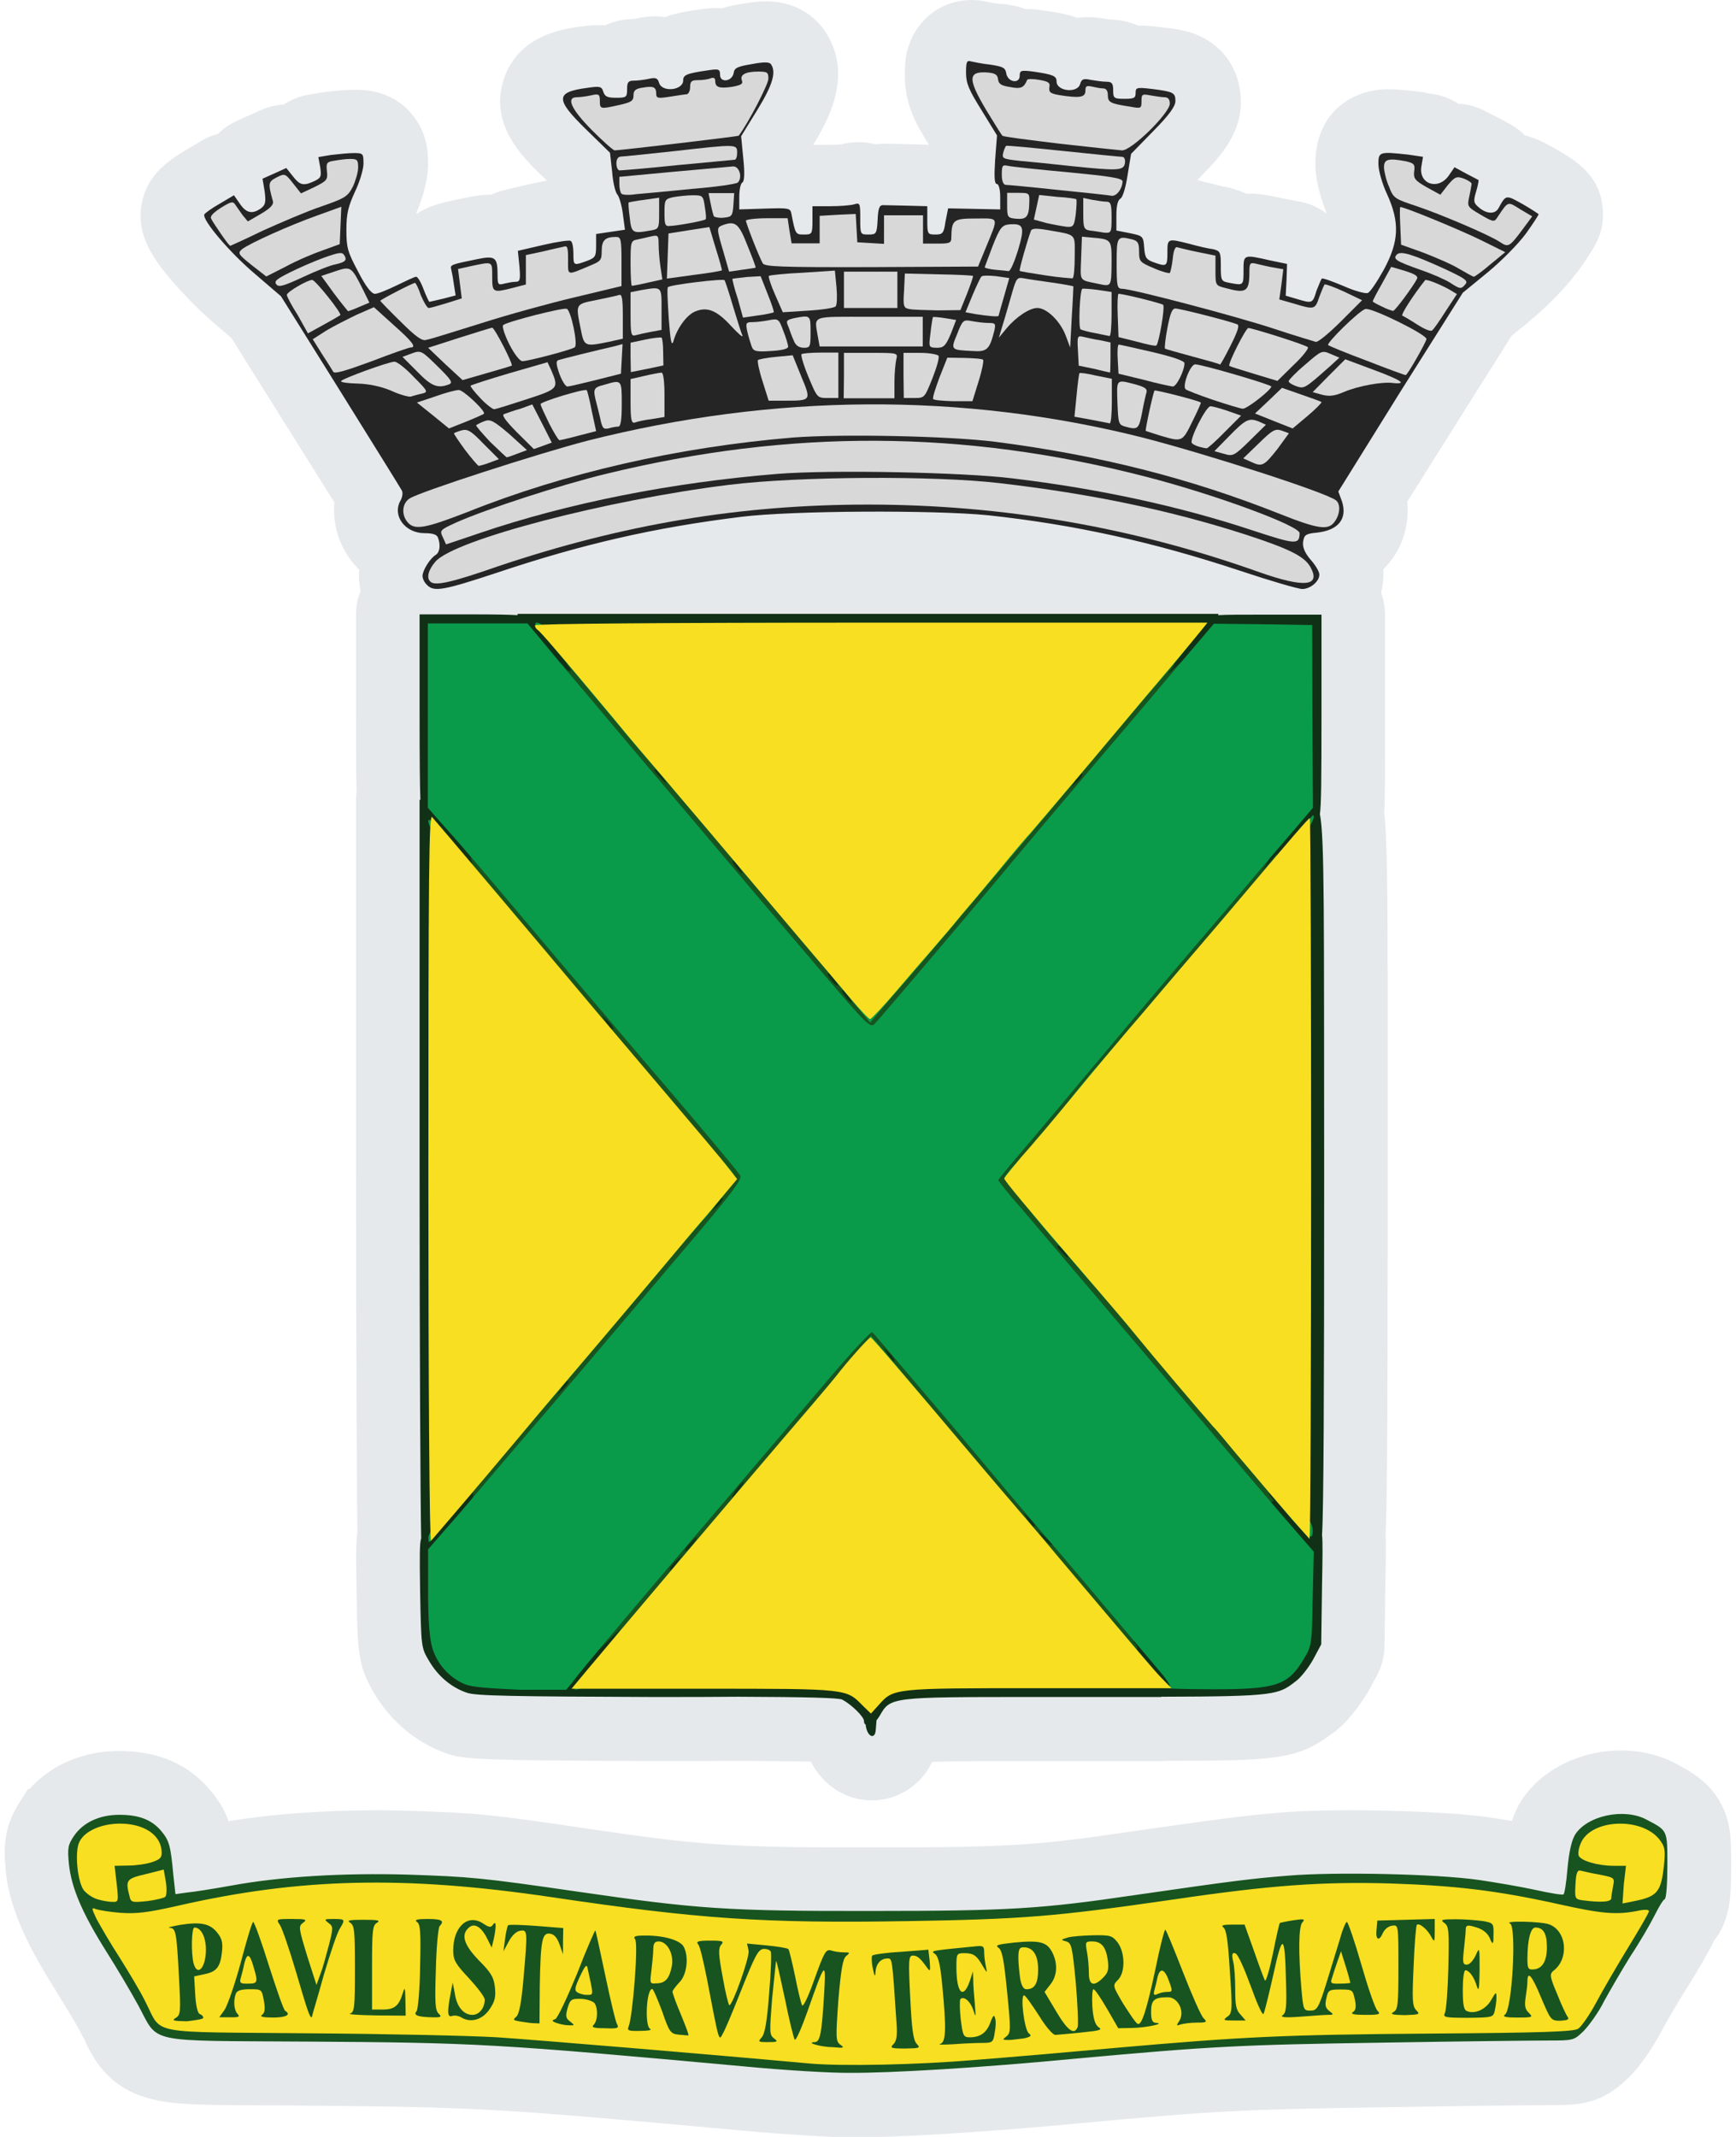 <?xml version="1.0" encoding="utf-8"?>
<!-- Generator: Adobe Illustrator 22.1.0, SVG Export Plug-In . SVG Version: 6.00 Build 0)  -->
<svg version="1.1" id="Camada_1" xmlns="http://www.w3.org/2000/svg" xmlns:xlink="http://www.w3.org/1999/xlink" x="0px" y="0px"
	 viewBox="0 0 650 800" style="enable-background:new 0 0 650 800;" xml:space="preserve">
<style type="text/css">
	.st0{opacity:0.1;}
	.st1{fill:#00233F;}
	.st2{fill:#113117;}
	.st3{fill:#252525;}
	.st4{fill:#18541F;}
	.st5{fill:#099B4A;}
	.st6{fill:#F9DF21;}
	.st7{fill:#D8D8D8;}
</style>
<g>
	<g class="st0">
		<path class="st1" d="M79.6,120.5l7.1,6.1l20.4,32.6c5.8,9.2,10.1,16.1,13.4,21.4c1.9,3.1,3.5,5.5,4.7,7.5
			c-0.6,6.6,0.9,13.1,4.3,18.8c1.4,2.4,3.1,4.5,5,6.4c-0.1,0.7-0.1,1.4-0.1,2.2c0,1.9,0.2,3.8,0.6,5.7c-1.1,2.8-1.7,5.8-1.7,8.8
			v37.3c0,14.3,0,23.2,0.2,29.2c-0.1,0.9-0.2,1.9-0.2,2.9v139c0,64.7,0.3,118.5,0.5,135.5c-0.6,4.3-0.5,9.8-0.3,21.8v0.9
			c0.4,21.8,0.5,27,6.6,37.3c6.1,10.4,15.6,18.4,26.7,22.4c6.9,2.5,12.7,2.7,77.5,3c13,0,23.3,0,32.2-0.1c12,0.1,21.1,0.2,27.1,0.3
			c4.5,8.9,13.1,14.5,22.9,14.5c8.7,0,18.1-4.9,22.5-14.4c8-0.3,21.1-0.3,37.6-0.3h47.9c0.6,0,1.4,0,2.4-0.1
			c39.6-0.1,48.5-0.2,61.6-10l0.2-0.1l0.7-0.5c5.3-4,9.6-10.1,12.4-14.5c0.3-0.5,0.6-1,0.9-1.6l2.9-5.3c1.8-3.4,2.8-7.2,2.8-11
			l0.3-21.9c0.2-10.6,0.3-15.7,0.1-19.5c0.6-11,0.8-47.8,0.8-134.4v-30.9c0-70.9,0-93.8-1.3-105.2c0.3-5.2,0.3-13.6,0.3-35.7v-38.5
			c0-2.8-0.5-5.6-1.5-8.2c0.6-2.3,0.9-4.6,0.9-6.9c0-0.6,0-1.2-0.1-1.8c1.6-1.6,3.1-3.4,4.3-5.3c3.8-5.9,5.4-12.9,4.7-20.1
			l17.8-28.3l21.3-33.8c1.4-1.1,2.7-2.2,3.8-3.1h0.1l2.7-2.3c5.7-4.7,13.4-12.2,18-18.5l0,0l0.1-0.1c0.2-0.3,0.4-0.5,0.6-0.8
			l0.3-0.4c5.8-8.4,8.6-12.6,8.6-20.3c0-14.3-10.6-20.4-17.8-24.5l-0.4-0.2l-0.3-0.2c-2.9-1.6-6.4-3.6-10.7-4.6l-0.1-0.1
			c-2.5-2.5-4.8-3.9-10.7-6.9l-4.3-2.2c-3.1-1.6-6.4-2.5-9.9-2.7c-2.8-1.8-6-3.1-9.4-3.6l-2.7-0.4l-0.2-0.2l-3.4-0.4
			c-4.4-0.5-7.5-0.8-10.4-0.8c-13.7,0-27.4,8.7-27.4,28c0,6.9,2.6,14.4,4.3,18.6c-2.9-2.2-6.3-3.8-10-4.5l-5.9-1.1
			c-4.9-1.1-8.5-1.9-12.6-1.9c-0.6,0-1.2,0-1.7,0c-1.8-0.9-3.9-1.6-6.1-2.2c-0.5-0.1-1.2-0.3-2.2-0.4c-0.7-0.2-2.7-0.6-6.4-1.6
			l-1.2-0.3h-0.1c-0.8-0.2-1.6-0.4-2.3-0.6l1.2-1.2c6.7-6.9,15.1-15.5,15.1-27.9c0-10.6-5.1-19.4-14-24.1c-5.1-2.8-10.5-3.4-15.6-4
			c-2.5-0.3-4.8-0.6-7.1-0.6c-0.5,0-1.1,0-1.6,0c-3.3-1.4-6.9-2.2-10.7-2.3c-0.3,0-0.9-0.1-2-0.3c-2.1-0.4-4.1-0.6-6.3-0.6
			c-1.3,0-2.7,0.1-3.9,0.3c-3.5-1.3-7-2-12.2-2.7c-2.5-0.4-4.5-0.6-6.6-0.6c-0.2,0-0.4,0-0.6,0c-3.2-1.2-6.2-1.6-8.1-1.9l-0.9,0
			c-0.3-0.1-0.7-0.1-1.1-0.1c-0.7-0.1-2-0.2-4.1-0.7c-2.3-0.5-4.1-0.7-6-0.7c-11.5,0-21.2,7.6-24.1,19l-0.1,0.2
			c-0.7,3-0.8,5.8-0.8,9c0,11.2,4.3,18.4,9,26l-6.7-0.2c-6.8-0.2-8.7-0.2-9.5-0.2h-0.5c-1.1,0-2.3,0.1-3.4,0.2
			c-2.1-0.5-4.1-0.8-6.2-0.8c-2.2,0-4.3,0.3-6.4,0.8c-0.9,0.1-2.3,0.2-3.8,0.2c0,0-6.7,0-6.8,0c4.8-7.9,15.6-25.9,4.4-42.5
			c-2.2-3.4-8.9-11.2-22-11.2c-2.7,0-5.4,0.3-8.8,0.9c-2.2,0.3-4.9,0.8-7.8,1.7C269.6,3,269,3,268.3,3c-2.6,0-4.8,0.3-6.7,0.6
			c-5.3,0.7-8.9,1.4-12.5,2.8c-1.3-0.2-2.5-0.3-3.9-0.3c-2.2,0-4.5,0.3-6.8,0.8c-0.2,0.1-0.7,0.1-0.9,0.2c-3.9,0-7.7,0.9-11.1,2.4
			c-0.9-0.1-1.7-0.1-2.5-0.1c-2.6,0-4.9,0.3-7,0.6h-0.1c-6.2,0.9-22.8,3.3-28.2,19.7c-5.5,17,7.1,29.2,14.7,36.5l1.5,1.4
			c-1.7,0.3-3.6,0.7-5.9,1.2l0,0c-1.4,0.3-4.1,0.9-9.8,2.3c-1.8,0.4-3.5,1-5.2,1.8c-0.2,0-0.3,0-0.5,0c-3.6,0-7,0.7-9.4,1.2
			c-6.9,1.4-12.8,2.5-17.7,5.8c-0.1,0-0.4,0-0.5,0c1.7-3.9,4.5-11.5,4.5-18.4c0-3.5,0-11.8-6.3-19c-7.6-8.9-17.8-8.9-21.2-8.9
			c-2.5,0-5.7,0.2-10.8,0.8c-0.2,0-0.4,0-0.6,0.1h-0.1l-5.5,0.9c-3.5,0.6-6.7,1.8-9.5,3.7c-3,0.2-5.9,0.9-8.6,2.1l-4.2,1.9l-4.5,2
			c-2.7,1.2-5.3,2.9-7.4,5c-2.2,0.6-4.2,1.4-6.2,2.6l-5.2,3.1c-8,4.7-13.9,9.5-16.4,17.5c-4.5,14,4.8,24.9,10.2,31.4
			C68.9,110.4,74.6,116.2,79.6,120.5z"/>
		<path class="st1" d="M645.2,676.9c-4.3-9.4-11.7-13.4-16.7-16.1l-0.5-0.3l-0.2-0.1c-6.1-3.3-13.3-5.1-20.8-5.1
			c-15.4,0-30,7.3-37.3,18.7c-0.3,0.5-0.6,1-0.9,1.5c-1.1,1.9-2,3.9-2.7,6.2c-3-0.5-6.1-1-8.9-1.4c-12.6-1.8-34.9-2.6-51.5-2.6
			c-11,0-19.4,0.3-25.6,0.8c-14.1,1.2-20.6,2-59,7.5c-33.2,4.9-44.7,5.6-94.6,5.6h-7c-48,0-59-1.1-99.4-7
			c-36.8-5.5-42.1-5.9-66.6-6.7c-4-0.1-8.1-0.2-12.2-0.2c-20.4,0-39.6,1.4-55.7,4.1c-1.4-3.9-3.5-7.7-6.9-11.6
			c-8.1-9.8-19.6-14.7-34-14.7c-13.5,0-25.5,5.1-33.6,14.2h-0.6L7.8,674c-6,9.1-6.6,16.1-5.7,25.9c1.2,12.6,6.2,24.9,17.1,42.6
			c0.2,0.4,0.5,0.9,0.8,1.3c4,6.4,8.9,14.5,10.9,18.4l0.1,0.2l0.1,0.2c0.3,0.5,0.6,1.1,0.9,1.8l0.1,0.3l0.1,0.3
			c3.4,6.6,9,17.5,26.1,21.2c8.3,1.8,18.5,1.9,42.9,2c3.8,0,8.1,0,12.6,0.1h0.1c63.9,0.5,71.5,0.9,162.6,9.2
			c14.8,1.4,33.6,2.6,42,2.7h1.3c16.9,0,50.8-2.1,84.3-5.3c51.5-4.8,62.3-5.2,113.9-6c29.9-0.5,57.6-0.8,62.4-0.8
			c11.7,0,19.4-0.5,29.5-10.4l0.2-0.2c4-4,8.7-10.8,11.9-16.9c1.7-3.2,5.7-10.1,8.8-15.1c3.8-5.8,7.9-13,10-17
			c0.3-0.5,0.5-1,0.7-1.5l0.2-0.4c5.3-6.5,5.9-14.3,6.2-17.4c0.2-2.8,0.3-6.4,0.3-10.4v-0.9C648.2,689.5,648.2,683.5,645.2,676.9z"
			/>
	</g>
	<g>
		<path class="st2" d="M494.2,304.8c0.5-3.5,0.6-12.6,0.6-36.3v-38.4h-21.6c-8.8,0-14.1,0-17.1,0.2l0.1-0.5H325H193.8v0.5
			c-3.2-0.2-8.5-0.3-16.1-0.3h-20.6v37.3c0,17.7,0.1,27.1,0.3,32.1h-0.3v139c0,67.1,0.3,124.2,0.6,137.5c-0.6,1.7-0.6,6.5-0.4,20.1
			c0.4,20.5,0.4,20.9,3.3,25.7c3.3,5.7,8.3,10,14.2,12c3.2,1.2,17.6,1.4,69.5,1.6c12.5,0,23.2,0,32.2-0.1
			c25.6,0.1,37.6,0.4,38.9,1.1c3.4,1.8,8.1,6.4,8.1,8c0,0.7,0.2,1.1,0.6,1.3c0,0.2,0.1,0.5,0.1,0.7c0.7,4,3.4,5,3.7,1.4
			c0.1-1.5,0.2-2.6,0.3-3.7c0.4-0.5,0.8-1,1.2-1.7c4-7,4-7,57.5-7h47.9v-0.1c43.5-0.1,43.9-0.8,50.5-5.9c1.9-1.4,4.8-5.2,6.4-8.1
			l3-5.6l0.3-22c0.2-10.8,0.3-16.3,0-19c0.6-8.2,0.8-53.6,0.8-134.5C495.7,343.6,496,313.7,494.2,304.8z M479.6,558.3
			c0-0.9-0.4-1.5-1.1-1.5c-0.5,0-1.1-0.8-1.1-1.6c0-0.9-1-1.6-2-1.6c-1.3,0-2-0.7-2-2c0-1.5-0.8-2-2.6-2c-2.2,0-2.6-0.5-2.6-2.8
			c-0.1-3.1-2-6.6-3.8-6.6c-0.6,0-1.6-1.4-2.3-3.2c-0.9-2-2.2-3.2-3.5-3.2c-1.2,0-2-0.8-2-1.8c-0.1-2.5-2.5-5.6-4.4-5.6
			c-1,0-2-1.4-2.3-3.3c-0.3-1.9-1.4-3.5-2.5-3.8c-1.1-0.2-2.5-1.8-3.3-3.6c-0.8-1.6-1.9-3-2.5-3c-0.8,0-1.9-1.4-2.6-3.2
			c-1.2-2.2-2.2-3.2-4-3.2s-2.5-0.6-2.5-2c0-3-1.2-5.4-2.6-5.4c-0.8,0-1.6-1.1-1.9-2.2c-0.3-1.2-1.6-2.4-2.7-2.7
			c-1.3-0.4-2.2-1.4-2.2-2.3c-0.1-2.2-3.7-6.4-5.6-6.4c-0.9,0-1.8-1.3-2-3c-0.5-1.7-1.5-3.4-2.5-3.7c-1.1-0.3-2.5-2-3.3-3.8
			c-0.9-2-2.2-3.2-3.5-3.2s-2-0.8-2-1.9c0-1.9-3.6-6.4-5.1-6.4c-0.4,0-1.3-1.4-2-3.2c-0.9-2-2.2-3.2-3.4-3.2c-1.3,0-2.1-0.9-2.3-2.3
			c-0.3-1.8-1.3-2.5-3.2-2.7c-2.6-0.4-2.9-0.9-2.9-4.1c0-2.7-0.5-3.8-2-4.2c-2.3-0.7-2.9-3.5-0.9-3.5c1.7,0,6.1-5.2,6.1-7
			c0-0.8,0.7-1.4,1.5-1.4c1.6,0,4.8-4.4,4.8-6.8c0-0.9,1-1.6,2-1.6s2-0.4,2-0.8c0-0.6,1.7-2.7,3.7-5c2-2.2,3.7-4.7,3.7-5.5
			c0-0.7,0.8-1.5,1.6-1.9c0.9-0.3,1.6-1.6,1.6-2.7c0-1.3,0.7-2,2-2c1.2,0,2-0.4,2-0.8c0-0.6,1.7-2.7,3.7-5s3.7-5.1,3.7-6.1
			c0-1.2,0.8-1.9,2-1.9c2,0,5.4-4.1,5.4-6.8c0-0.9,1-1.6,2-1.6c1.3,0,2.3-1,2.7-2.6c0.3-1.5,1.3-2.6,2-2.6c1.5,0,4.7-4.5,4.7-6.8
			c0-0.9,1-1.6,2-1.6c1.2,0,2-0.4,2-0.8c0-0.6,1.7-2.7,3.7-5c2-2.2,3.7-4.7,3.7-5.5c0-0.7,1-1.5,2-1.8c1.3-0.3,2.3-1.8,2.7-3.8
			c0.5-2.2,1.3-3.3,2.5-3.3c1.3,0,2.5-1.3,3.3-3s2.2-3.4,3.3-3.6c1.2-0.3,2.2-1.9,2.5-3.8c0.5-2.3,1.3-3.3,2.7-3.3
			c1.4,0,2-1,2.6-3.2c0.5-2.1,1.2-3.2,2.5-3.2c1.2,0,2.5-1.2,3.2-2.3c0.8-1.5,1.3-2.3,2.4-3.7c0.5-0.4,1.1-0.9,1.6-1.4
			c1.3-1.3,2.3-2.7,2.8-3.6l1.5-1.7c0.5,0.1,0.9,0.8,0.9,1.6c0,0.5,0.1,0.9,0.3,1.2v122.4c0,58.9-0.1,108.6-0.1,122.8
			c-0.2,0.7-0.5,1.1-0.9,1.4c-0.4-0.6-1-1.1-1.8-1.3c-0.2,0-0.3-0.1-0.5-0.2c0-0.1,0-0.2,0-0.3C484.5,561.7,482.3,559.4,479.6,558.3
			C479.7,558.4,479.6,558.4,479.6,558.3z M443.2,237.8c-1.1,0.3-2.4,1.4-2.8,2.5s-1.6,2.5-2.6,3.3c-0.8,0.6-1.4,1.7-1.7,2.9
			c-0.3,0.2-0.5,0.5-0.8,0.7c-1.3,1.1-2.4,2.6-2.4,3.5s-0.5,1.5-1.2,1.5c-1.7,0-4,3.2-4.1,5.6c0,1.1-0.9,1.8-2,1.8
			c-1.6,0-2.3,1-2.7,3.2c-0.5,1.8-1.4,3.2-2.3,3.2c-1.9,0-4.3,3-4.4,5.6c0,1.1-0.9,1.8-2,1.8c-1.3,0-2.6,1.3-3.5,3.2
			c-0.8,1.8-1.9,3.2-2.6,3.2s-1.8,1.3-2.5,3c-0.8,1.8-2.2,3.4-3.2,3.6s-2.3,1.9-3.2,3.8c-0.9,1.8-1.9,3.3-2.4,3.3
			c-1.7,0-3.7,3.7-3.8,6.6c0,2.2-0.4,2.8-2.7,2.8c-1.8,0-3,0.6-3.3,2c-0.3,1.2-1.1,2-1.7,2c-1.4,0-3.8,3.3-3.8,5.6
			c0,1-0.8,1.8-1.7,1.8c-1.9,0-5.6,4-5.7,6.1c0,0.6-0.8,1.3-1.6,1.3c-1.1,0-2,1.3-2.2,3.2c-0.5,1.8-1.4,3.2-2.3,3.2
			c-1.9,0-4.3,3-4.4,5.4c0,1-1,2-2,2.3c-1.2,0.4-2,1.3-2,2.2c0,1-0.5,1.7-1.2,1.7c-1.7,0-4,3.2-4.1,5.6c0,1-0.8,1.8-1.7,1.8
			c-1.9,0-5.6,4-5.7,6.1c0,0.6-0.5,1.3-1.2,1.3c-1.7,0-4,3.2-4.1,5.6c0,1-0.8,1.8-1.7,1.8c-1.9,0-5.6,4-5.7,6.1
			c0,0.6-0.7,1.3-1.5,1.3c-1.6,0-2.7,2.1-2.7,5.4c0,1.3-0.8,2-1.8,2c-3.8-0.3-5.6-1.2-5.6-2.9c0-1.1-1.2-3.1-2.6-4.7
			c-1.5-1.7-3.5-4-4.4-5.5c-0.9-1.4-2.4-2.5-3.5-2.5c-1.3,0-2.1-1.2-2.4-3.2c-0.5-2-1.4-3.2-2.3-3.2s-1.6-0.6-1.6-1.3
			c-0.2-1.7-3.8-6.1-5-6.1c-0.4,0-1.3-1.2-1.9-2.3c-0.6-1.5-2.1-2.5-3.8-2.7c-2.2-0.3-2.9-0.9-2.9-2.9c0-3.4-1.8-6.7-3.5-6.7
			c-0.8,0-1.9-1.4-2.6-3.2c-0.9-1.7-2-3.2-2.6-3.2s-2-1.6-2.9-3.5c-1-1.9-2.6-3.5-3.8-3.7c-1.4-0.2-2.4-1.4-2.8-3.5
			c-0.4-1.8-1.3-3-2.2-3c-0.9,0-1.6-0.6-1.6-1.3c-0.2-1.7-3.8-6.1-5-6.1c-0.5,0-1.5-1.4-2.2-3.2c-0.9-2-2.2-3.2-3.5-3.2
			s-2-0.8-2-2.2c0-1.3-0.9-2.4-2-2.7c-1.2-0.4-2-1.4-2-2.3c-0.1-2.2-3.7-6.4-5.7-6.4c-1,0-1.7-0.9-1.7-1.8c-0.1-2.5-2.5-5.6-4.4-5.6
			c-1,0-2-1.4-2.3-3.3s-1.4-3.5-2.5-3.8c-1.1-0.2-2.5-1.8-3.3-3.6c-0.8-1.6-1.9-3-2.5-3c-0.8,0-1.8-1.2-2.3-2.3
			c-0.6-1.5-2.1-2.5-3.8-2.7c-2.2-0.3-2.9-1-2.9-2.8c0-3.4-1.1-5.9-2.5-5.9c-0.7,0-1.8-1.3-2.5-2.8c-1.3-2.8-5.4-7.7-7.7-9.5
			c-0.1-0.3-0.1-0.5-0.2-0.7c6.7-0.3,56.2-0.6,116.4-0.6C428.9,236.5,441.6,236.5,443.2,237.8z M165.6,316.3L165.6,316.3
			c0,1.5,0.4,2,1.8,2.1c7.8,9.4,10.7,12.1,12.9,12.1c1.9,0,2.4,0.5,2.4,2.7c0,3.4,1.8,6.7,3.6,6.7c0.9,0,1.7,1,2,2
			c0.3,1.3,1.5,2,2.7,2c1.5,0,2.2,0.6,2.2,2c0,2.6,2.9,7.3,4.6,7.3c0.7,0,1.8,1.4,2.5,3.2c0.9,1.8,2.2,3.2,3.4,3.2s2.1,1.2,2.5,3.2
			c0.4,2.2,1.2,3.2,2.7,3.2c1.2,0,2,0.8,2,1.6c0,2.3,3.1,6.8,4.7,6.8c0.8,0,1.6,1.1,1.9,2.2s1.6,2.4,2.7,2.7c1.3,0.3,2.2,1.3,2.2,2
			c0,2.2,3.1,6.6,4.8,6.6c0.9,0,1.5,0.7,1.5,1.5s1.2,2.6,2.6,4.2c1.5,1.7,3.5,4,4.4,5.5c0.9,1.4,2,2.5,2.8,2.5
			c0.7,0,1.8,1.5,2.5,3.2c1.2,2.2,2.2,3.2,4,3.2s2.5,0.5,2.5,2c0,2.6,2.9,7.3,4.6,7.3c0.7,0,1.8,1.5,2.5,3.2
			c0.9,1.8,2.2,3.2,3.4,3.2s2.1,1.2,2.5,3.2c0.4,2.2,1.2,3.2,2.6,3.2s2,1,2.6,3.2c0.3,1.8,1.3,3.2,2,3.2c1.3,0,2.7,3,2.7,6.1
			c0,0.7-1.1,1.4-2.2,1.6c-1.2,0.2-2.9,1.7-3.8,3.5c-1,1.7-2.9,4-4.1,5.1c-1.4,1.2-2.4,2.9-2.4,4c0,1.3-0.8,2-2,2
			c-2.1,0-3.3,1.9-3.3,5.3c0,1.3-0.9,2.1-2.3,2.3c-1.4,0.2-2.8,1.3-3.5,2.7c-0.6,1.3-1.6,2.3-2.3,2.3c-1.6,0-3.5,3.4-3.5,6.2
			c0,1.4-0.9,2.2-2.3,2.4c-1.8,0.3-2.5,1.3-2.7,3.3s-1,2.8-2.5,2.8c-2.6,0-5,2.8-5.1,6.1c0,1.6-0.8,2.4-2.3,2.6
			c-1.4,0.2-2.8,1.3-3.5,2.7c-0.5,1.3-1.4,2.3-2,2.3c-1.3,0-3.7,3.3-3.8,5.6c0,1-0.7,1.8-1.5,1.8c-1.9,0-10.1,9.4-10.1,11.7
			c0,1.2-0.8,1.9-2,1.9c-1.3,0-2.6,1.3-3.5,3.2c-0.8,1.8-1.9,3.2-2.6,3.2c-0.7,0-1.8,1.5-2.6,3.2c-0.8,1.8-1.9,3.2-2.2,3.2
			c-1.3,0-4.9,4.4-5,6.1c0,0.6-0.5,1.3-1.2,1.3c-1.7,0-4,3.2-4.1,5.6c0,1.1-0.9,1.8-2,1.8c-1.3,0-2.6,1.3-3.5,3.2
			c-0.8,1.8-2,3.2-2.6,3.2c-0.8,0-1.4,1.1-1.4,2.5c-1.7,0.7-3.3,2.3-6.5,6c-0.6,0.7-1.3,1.4-1.8,2c-0.6-10.2-0.8-52.1-0.8-124.6
			l0.1-127h0.1c0,0,0,0,0.1,0L165.6,316.3z M330,631.6l-5.1,2.6l-3.3-2.3c-3.4-2.3-3.6-2.3-51.8-2.9l-48.4-0.6l1.8-1.7l0,0
			c1.1-0.2,2.5-1.9,3.3-3.6c0.4-0.7,0.9-1.5,1.4-2c0.5-0.2,1-0.7,1.3-1.4c0.4-0.3,0.7-0.6,1-0.7c1.3-0.5,2-1.7,2.3-3.6
			c2.7-2.1,7.5-7.7,7.5-9.2c0-0.7,0.9-1.5,2-1.8c1.1-0.2,2.5-1.9,3.4-3.8c0.9-1.8,2-3.3,2.7-3.3c0.9,0,1.4-1.3,1.4-3
			c0-2.6,0.5-3.2,2.8-3.5c1.9-0.2,3.3-1.3,4.4-3.7c1-1.9,2.2-3.5,3-3.5c0.6,0,1.3-0.4,1.3-0.8c0-0.5,1.9-2.9,4.2-5.5
			c2.3-2.6,4.2-5.3,4.2-6.1s0.8-1.4,1.7-1.4c0.9,0,2.1-1.4,2.8-3.2c0.7-1.7,1.7-3.2,2.3-3.2c1.4,0,5.9-5.7,5.9-7.3
			c0-0.5,0.8-1.1,1.6-1.1c0.9,0,1.6-0.3,1.6-0.9c0-0.5,1.7-2.7,3.7-5c2-2.2,3.7-4.8,3.7-5.5c0-0.8,0.8-1.4,1.6-1.4
			c1.8,0,3.7-3.2,3.7-6.2c0-1.3,0.7-2.2,1.7-2.2c2.2,0,4.6-2.6,4.6-5.2c0-1.5,0.7-2.2,1.9-2.2c2.4,0,4.4-2,4.4-4.3
			c0-1,1.1-2,2.2-2.3c1.2-0.3,2.4-1.6,2.7-2.7c0.3-1.3,1.2-2.2,1.9-2.2c1.5,0,4.7-4.5,4.7-6.8c0-0.9,1-1.6,2-1.6
			c1.2,0,2.3-0.6,2.5-1.3c0.4-0.9,0.7-0.6,0.7,0.6c0.1,2.4,3.1,7,4.7,7c0.7,0,1.7,1.1,2.2,2.4c0.7,1.3,2,2.4,3.5,2.6
			c1.5,0.3,2.3,1.2,2.3,2.3c0,3.3,1.3,5.3,3.2,5.3c1.3,0,2.1,1,2.3,2.4c0.2,1.5,1.2,2.4,2.7,2.6c1.5,0.2,2.3,1.1,2.3,2.4
			c0,2.7,3,7.2,4.8,7.2c0.9,0,1.5,0.8,1.5,1.6s0.4,1.6,1,1.6s1.3,1,1.5,2c0.3,1.3,1.5,2,2.7,2c1.5,0,2.2,0.6,2.2,2
			c0,1.5,0.8,2,2.6,2c2,0,2.6,0.5,2.6,2.7c0,3.3,1.8,6.7,3.5,6.7c0.8,0,1.9,1.5,2.6,3.2c0.9,1.8,2,3.2,2.9,3.2s1.5,0.7,1.5,1.4
			s1.7,3.2,3.7,5.6c2,2.1,3.7,4.4,3.7,4.8c0,0.4,0.9,1,1.9,1.3s2.4,2,3.3,3.8s2.3,3.6,3.3,3.8c1.1,0.3,2.1,1.4,2.4,2.5s1.5,2,2.7,2
			c1.6,0,2.2,0.7,2.2,2.4c0.2,2.3,3.3,7,5,7c0.5,0,1.5,1.5,2.3,3.3c0.9,1.9,2.3,3.6,3.3,3.8c1.1,0.3,2.1,1.4,2.4,2.5
			c0.5,1.4,1.5,2,4,2c0,0.2,0,0.5,0,0.8c0,2.6,1.1,4.7,4.2,8.3c2.3,2.6,4.2,5.3,4.2,6c0,0,0,0.1-0.1,0.1h-44h-49.8L330,631.6z
			 M488.6,598.1c-0.5,13.8-0.7,15.1-3.3,19.6c-5.4,9.2-10.8,11.3-29.1,11.3h-13.4l-3.4-4.3c-7.2-9.5-11.3-13.2-15-13.5
			c0-0.3,0-0.6,0-1c0-2.7-0.5-3.9-1.9-4.3c-1.1-0.2-2.3-1.9-3-3.6c-0.8-1.8-2.2-3.5-3.4-3.8c-1.3-0.4-2.2-1.3-2.2-2.2
			c0-2.2-3.1-5.5-5.5-5.5c-1.3,0-1.9-0.8-1.9-2.7c0-1.8-0.6-3-2-3.3c-1.2-0.3-2-1.3-2-2s-1.2-2.6-2.6-4.1c-1.5-1.5-2.6-3-2.6-3.6
			c0-0.5-1.3-2-2.8-3.4c-1.7-1.3-3.5-3.5-4.1-4.6c-0.7-1.1-2.1-2.3-3.4-3c-1.3-0.6-2.3-2-2.5-3.2s-1.3-2.4-2.5-3s-2.7-2.3-3.4-4
			c-0.9-2.1-1.8-2.9-3.8-2.9c-2.3,0-2.7-0.5-2.7-3.2c0-2.4-0.4-3.2-2-3.2c-1.3,0-2-0.8-2-1.9c0-2-3.2-6.4-4.8-6.4
			c-0.6,0-1.7-1.6-2.5-3.5c-1-2-2.4-3.5-3.8-3.7c-1.8-0.3-2.4-1.1-2.4-3c0-1.7-0.7-2.9-2-3.2c-1.2-0.4-2-1.4-2-2.3
			c0-2.3-2-4.3-4.3-4.3c-1.3,0-2-1-2.2-2.8s-1.3-3.4-2.6-4c-1.4-0.6-2.4-1.7-2.4-2.5c0-2.1-3.1-5.4-5.5-5.4c-1.3,0-1.9-0.8-1.9-2.7
			c0-2.7-0.2-2.7-4.7-2.3c-5.3,0.7-7.9,2.3-7.9,5.1c0,1.1-1.1,2.1-2.2,2.4c-1.2,0.3-2.6,2-3.3,3.7c-0.7,1.7-2.2,3.5-3.4,4
			c-1.3,0.5-2.3,1.9-2.5,3c-0.2,1.3-1.4,2.6-2.6,3.2c-1.4,0.7-2.4,2.2-2.6,4c-0.2,1.7-1,2.8-1.9,2.8c-2.2,0-4.6,2.6-4.6,5.2
			c0,1.5-0.7,2.2-1.9,2.2c-2.3,0-4.4,2-4.4,4.2c0,0.9-1.2,2-2.3,2.6c-1.3,0.7-2.7,2-3.4,3.2c-0.7,1.2-2.2,3-3.5,4
			c-1.4,1.1-2.4,2.2-2.4,2.8s-1.4,2.3-3.2,4c-1.7,1.8-3.2,3.9-3.2,4.8c0,1-0.8,1.7-1.7,1.7c-1,0-2.1,1.5-2.8,3.2
			c-0.7,1.8-1.8,3.2-2.5,3.2c-0.8,0-2.2,1.3-3.2,2.9c-1.1,1.6-3.1,4-4.7,5.3c-1.7,1.3-2.9,2.9-2.9,3.6c0,0.7-1.2,2-2.6,3.2
			c-1.7,1.4-2.6,3.1-2.6,5.2c0,2.4-0.4,3-2.6,3c-1.9,0-2.6,0.5-2.6,2c0,1.1-1.1,2.2-2.2,2.5s-2.6,2-3.4,3.8
			c-0.7,1.8-1.8,3.3-2.5,3.3s-2.1,1.3-3.2,2.9c-1.1,1.6-2.7,3.5-3.7,4.2c-0.9,0.7-1.7,2-1.9,3c-1.8,0.6-3,1.7-3.3,2.7
			c-0.7,0.4-1.4,1.1-1.8,2c-0.8,0.1-1.8,1-2,2c-0.3,1.2-1.2,2-1.7,2s-1,0.4-1,1c0,0.1,0,0.2-0.1,0.3c-0.8,0.8-1.5,1.7-1.7,2.2
			c-0.6,0.7-1.3,1.5-2,2.1l-3.7,3.8h-13.8c-15.3,0-19.2-1.2-25-6.6c-4.8-4.8-6.4-11.3-6.4-26.3c0-12,0.1-12.8,2.8-16.5
			c1.7-2,3.6-4.3,4.2-4.7c0.8-0.4,1.4-1.3,1.4-1.9v-0.1c1.1-0.3,1.8-1.3,1.9-2.4c0.7-0.7,1.5-1.6,2.3-2.3c3.3-3,4.2-4.6,4.2-7.3
			c0-0.1,0-0.1,0-0.2c0.2-0.6,0.6-0.9,1.1-0.9c1.9,0,5.1-3.3,5.1-5.2c0-1,1.1-2.1,2.4-2.7c1.3-0.7,2.4-2.1,2.6-3.4
			c0.3-1.4,0.9-2.4,1.5-2.4c1.9,0,5.1-3.3,5.1-5.2c0-1,1.2-2.1,2.3-2.7c1.3-0.7,2.8-2,3.4-3.2c0.6-1.2,2-2.7,3-3.5s1.8-2.5,1.8-4
			c0-1.7,0.7-2.5,1.8-2.5c1.9,0,5.6-2.9,5.6-4.5c0-0.5,1.2-1.9,2.6-3c1.5-1.2,2.6-2.8,2.6-3.8c0-1.1,1.1-2.2,2.4-2.8
			c1.3-0.7,2.4-2,2.6-3.2s1.4-2.6,2.6-3.2c1.4-0.6,2.4-2.1,2.6-3.8c0.3-2,1.1-2.9,2.2-2.9c2.6,0,4.3-2,4.3-5.4c0-2.4,0.5-3,2.9-3.3
			c2.2-0.3,3-1,3.2-3.2c0.3-2,1.1-2.9,2.2-2.9c2.2,0,4.3-2,4.3-4.2c0-0.9,1.1-2,2.4-2.6c1.4-0.6,2.4-2.1,2.6-3.8
			c0.2-2,1.1-3,2.6-3.2c1.7-0.3,2.4-1.3,2.6-3.2c0.2-1.9,1-2.9,2-2.9c1.9,0,5.6-2.9,5.6-4.5c0-0.5,1.2-1.9,2.6-3
			c1.5-1.2,2.6-3.1,2.6-4.5c0-1.8,0.7-2.6,2.4-2.8c2.1-0.4,2.3-0.9,2.3-6.6c0-5.5-0.4-6.4-2.3-7.3c-1.3-0.6-2.4-2-2.6-3.2
			c-0.2-1.3-1.3-2.2-2.6-2.4c-1.6-0.3-2.4-1.3-2.6-3.2c-0.2-2-1.1-3-2.6-3.2c-1.6-0.3-2.4-1.3-2.6-3.2c-0.2-1.5-1.3-3.2-2.4-3.8
			c-1.2-0.6-2.8-2.4-3.7-4.2c-1.1-2.1-2.4-3.4-4.4-3.6c-2.3-0.3-2.9-1-3.2-3.7c-0.2-2.3-1.1-3.7-2.6-4.4c-1.4-0.6-2.4-1.7-2.4-2.4
			s-1.1-2.4-2.4-3.7c-1.3-1.4-3.2-3.7-4.2-5.3s-2.5-2.8-3.4-2.8s-1.6-0.9-1.6-1.8c0-2-2.9-5.6-4.8-5.6c-0.8,0-1.5-1.2-1.7-2.3
			c-0.2-1.4-1.3-2.8-2.4-3.4c-1.2-0.6-2.8-2.4-3.7-4.2c-1-1.9-2.4-3.4-3.8-3.6c-1.6-0.3-2.4-1.3-2.6-3.2c-0.2-2-1.1-2.9-2.6-3.2
			s-2.4-1.3-2.6-3.2c-0.2-1.5-1.3-3.2-2.4-3.8c-1.2-0.6-2.8-2.4-3.7-4.2c-1-2-2.4-3.4-3.8-3.6c-1.8-0.3-2.4-1.1-2.4-3
			c0-1.7-0.8-2.9-1.9-3.2c-1.1-0.2-2.3-1.9-3-3.6c-1-2.2-1.9-3-3.8-3c-2.3,0-2.7-0.4-2.7-3c0-1.9-0.9-3.7-2-4.5s-2.2-2.4-2.6-3.7
			c-0.4-1.3-2-3.5-3.8-5c-1.6-1.5-3-3-3-3.6c0-0.7-1.3-2.1-2.8-3.6c-1.7-1.3-3.5-3.5-4.1-4.6c-0.4-0.7-1.1-1.3-2-1.7
			c-0.5-3.4-0.5-11.3-0.5-30.9V236h16.4c9.2,0,13.6,0.2,15.5,0.7c0.6,0.9,1.3,1.8,2.1,2.7c2,2,3.7,4.2,3.7,4.5
			c0.1,1.6,8.3,9.6,9.8,9.6c1,0,1.8,1.1,2,2.4c0.3,1.6,1.3,2.4,3.2,2.6c2.3,0.3,2.9,1,3.2,3.7c0.2,2.3,1.1,3.7,2.6,4.4
			c1.3,0.6,2.4,2,2.6,3.2c0.2,1.3,1.3,2.5,2.7,3.2c1.3,0.6,2.3,1.8,2.3,2.6c0,2.2,2,4.2,4.3,4.2c1.3,0,2,1,2.2,2.9
			c0.2,1.6,1.3,3.2,2.7,3.8c1.3,0.6,2.3,1.7,2.3,2.5c0,1.9,4.1,6.4,6,6.4c0.8,0,1.5,1.1,1.7,2.4c0.2,1.5,1.2,2.4,2.6,2.6
			c1.6,0.3,2.4,1.3,2.6,3.2c0.2,1.6,1.3,3.2,2.7,3.8c1.3,0.6,2.3,1.7,2.3,2.5c0,1.9,3,5.4,4.8,5.4c0.8,0,1.5,1.1,1.7,2.4
			c0.2,1.5,1.2,2.4,2.7,2.6c1.6,0.2,2.3,1.1,2.3,2.5c0,2.5,2.8,6.1,4.8,6.1c0.8,0,1.5,1.1,1.7,2.4s1.3,2.7,2.7,3.4
			c1.3,0.6,2.3,1.8,2.3,2.6c0,2.4,2,4.2,4.8,4.2c1.9,0,2.4,0.7,2.7,3.5c0.2,2.3,1.1,3.7,2.7,4.4c1.3,0.6,2.3,1.7,2.3,2.5
			c0,1.9,3,5.4,4.8,5.4c0.8,0,1.5,1.1,1.7,2.4c0.2,1.5,1.2,2.4,2.7,2.6c1.7,0.2,2.3,1.1,2.3,2.8c0,1.4,1.1,3.4,2.4,4.4
			c1.3,1.2,2.8,3,3.5,4c0.7,1.3,2.1,2.5,3.4,3.2c1.3,0.6,2.3,1.7,2.3,2.6s1.1,2.4,2.4,3.8c2.4,2.5,8,3.2,9.7,1.3
			c0.7-0.8,1.3-2.5,1.3-4.1c0-2.4,0.5-3,2.9-3.3c2-0.2,3-1,3.2-2.6c0.3-1.4,0.9-2.4,1.5-2.4c2.1,0,5.1-3.5,5.1-6.1
			c0-1.6,0.7-2.4,1.9-2.4s2.5-0.5,3.2-1.3s1.3-2.1,1.3-3.2s0.5-1.9,1.3-1.9c2.1,0,5.1-3.4,5.1-6.1c0-1.6,0.7-2.4,1.9-2.4
			c2.4,0,4.4-2,4.4-4.3c0-1,1-2,2-2.3c1.2-0.3,2-1.4,2-2.5s1.1-2.3,2.4-2.9c1.4-0.6,2.4-2.1,2.6-3.8c0.2-2,1.1-3,2.6-3.2
			s2.4-1.2,2.6-2.6c0.3-1.4,0.9-2.4,1.5-2.4c2.1,0,5.1-3.5,5.1-6.1c0-1.6,0.7-2.4,1.9-2.4c2.4,0,4.4-2,4.4-4.3c0-1,1-2,2-2.3
			c1.5-0.4,2-1.4,2-3.8c0-2.7,0.5-3.3,2.4-3.3c3,0,5-1.8,5-4.4c0-1.1,0.5-1.9,1.3-1.9c1.9,0,5.1-3.3,5.1-5.2c0-1,1.1-2.1,2.4-2.7
			c1.3-0.7,2.4-2,2.6-3.2c0.2-1.3,1.4-2.6,2.6-3.2c1.4-0.6,2.4-2.1,2.6-3.8c0.3-2,1.1-2.9,2.2-2.9c2.5,0,4.3-2.1,4.3-5
			c0-1.6,0.7-2.4,1.9-2.4c2.3,0,4.4-2,4.4-4.2c0-0.9,1.1-2,2.4-2.6c1.3-0.7,2.4-2.1,2.6-3.4c0.2-1.4,1-2.4,1.6-2.4
			c0.7,0,3.4-2.3,5.9-4.7c1.1-0.6,2-1.5,2.3-2.3c1.1-1.2,1.9-2,2-2.5c0.5-0.3,0.9-1,1.2-1.7c0.6-0.7,1.4-1.5,2.2-2.3
			c0.4-0.4,0.8-0.8,1.1-1.2c0.8-0.5,1.7-1.2,2.2-2c2.1-2.6,2.1-2.7,17.5-2.4l15.5,0.3V266c0,23.3-0.3,32.8-1.7,35.9
			c-0.4,0.3-0.7,0.7-0.9,1.2c-0.2,0.2-0.5,0.2-0.8,0.2c-0.9,0-1.9,0.9-2.2,1.9c-0.2,0.8-1,2-1.7,2.9c-1.6,1.4-3.1,3.1-3.1,3.7l0,0
			c-0.8,1-1.5,1.9-2,2.5c-0.4,0.5-0.9,1-1.4,1.5c-0.3,0.4-0.6,0.7-0.9,1.1c-0.1,0-0.1,0-0.2,0c-0.9,0-1.4,0.8-1.6,2.6
			c-0.6,1-1,2-1.1,2.6c-0.4,1.8-1.3,2.9-2.3,2.9c-2.2,0-4.3,2-4.3,4.2c0,0.9-1.2,2-2.3,2.6c-1.3,0.7-2.5,2-2.7,3.2s-1.4,2.6-2.6,3.2
			c-1.4,0.7-2.4,2.2-2.6,4c-0.2,2-1,2.8-2.5,2.8c-1.4,0-2.5,1.2-3.3,3.2c-0.7,1.8-1.8,3.2-2.5,3.2c-0.8,0-2.1,1.3-3.2,2.9
			c-1.1,1.5-3,3.7-4.2,4.7c-1.4,1.1-2.4,2.8-2.4,3.8s-1.1,2.1-2.2,2.4c-1.3,0.3-2.6,2-3.3,3.7c-0.7,1.7-2.2,3.5-3.4,4
			c-1.3,0.5-2.3,1.9-2.5,3c-0.2,1.3-1.4,2.6-2.6,3.2c-1.3,0.7-2.7,2.6-3.4,4.5c-0.6,2.1-1.6,3.4-2.8,3.4c-1.1,0-2.6,1.3-3.7,2.9
			c-1.1,1.5-3,3.7-4.2,4.7c-1.4,1.2-2.4,2.9-2.4,4s-0.8,2-1.6,2c-1,0-2,0.8-2.3,1.7c-0.6,1.6-2.7,4-8.3,9.9
			c-1.4,1.5-2.5,3.5-2.5,4.3c0,1-1.1,2-2.2,2.3c-1.2,0.3-2.6,2-3.4,3.8c-0.7,1.8-1.7,3.3-2.3,3.3c-1.6,0-5.9,5-5.9,6.7
			c0,0.8-1,1.7-2,2c-1.7,0.4-2,1.5-2,5.5c0,3.9,0.4,5.1,2,5.5c1.3,0.3,2.2,1.6,2.4,2.8c0.3,1.5,1.3,2.3,3.2,2.5
			c2.3,0.3,2.9,1,3.2,3.7c0.2,2.5,0.9,3.5,2.7,3.7c1.7,0.3,2.3,1.1,2.3,2.9c0,1.3,1,3,2,3.8c1.2,0.8,2,1.8,2,2.3c0,1.8,4.5,6,6.4,6
			c1.3,0,1.9,0.8,1.9,2.6c0,1.4,1,3.1,2,3.8c1.2,0.8,2,1.8,2,2.3c0,1.8,3.5,4.8,5.5,4.8c1.3,0,1.9,0.8,1.9,2.3
			c0,2.5,2.8,6.1,4.8,6.1c0.8,0,1.5,1.1,1.7,2.4s1.4,2.7,2.6,3.4c1.3,0.6,2.4,2,2.6,3.2c0.3,1.4,1.3,2.2,3.2,2.4
			c2.3,0.3,2.9,1,3.2,3.7c0.2,2.3,1.1,3.7,2.6,4.4c1.3,0.6,2.4,2,2.6,3.2c0.2,1.3,1.3,2.5,2.7,3.2c1.3,0.6,2.3,1.8,2.3,2.6
			c0,2.2,2,4.2,4.4,4.2c1.3,0,1.9,0.9,1.9,2.4c0,3,1.8,5,4.4,5c1.3,0,1.9,0.9,1.9,2.6c0,1.4,1,3.1,2,3.8c1.2,0.8,2,1.8,2,2.3
			c0,2,3.6,4.8,6.1,4.8c2,0,2.4,0.6,2.4,3.2c0,2.4,0.4,3.2,2,3.2c1.4,0,2,0.8,2,2.4c0,1.3,1,3,2,3.8l0,0c0.2,1.5,0.8,2.4,2,3
			l0.1,0.1c0.1,0.7,0.7,1.5,1.5,1.8c0.1,0,0.2,0.1,0.3,0.1c0.1,0.3,0.2,0.5,0.2,0.7c0,0.8,0.7,1.5,1.5,1.6c0,0.1,0,0.1,0.1,0.2
			c0.3,0.9,1,1.8,1.8,2c0.2,0.8,0.8,1.5,1.6,1.8c0.4,0.2,0.7,0.4,1,0.7c0.2,0.4,0.4,0.7,0.6,1c0,0.1,0,0.2,0,0.3
			c0,0.8,1.5,2.6,3.3,4.4l3.3,3L488.6,598.1z"/>
		<g id="l661yZM2hVIwYqUrR6rG3pk">
			<g>
				<path id="p7MCOlGIQ" class="st3" d="M159.9,219c-1-0.9-1.7-2.4-1.7-3.4c0-2,2.8-6.6,5-7.9c1.5-1,1.8-3.7,0.8-6.4
					c-0.4-1.2-2-1.7-5.1-1.7c-7.1,0-12.1-6.4-9-12.1c0.8-1.4,1-3,0.6-3.8s-10.8-17.5-23-37.1l-22.3-35.7l-9.9-8.5
					c-9.3-7.9-19.6-20-18.8-22.1c0.1-0.4,2.7-2.3,5.7-4l5.4-3.2l2.3,3.3c2.4,3.5,4.7,3.8,7.8,1.6c1.7-1.3,1.9-2.3,1.4-6.3l-0.8-4.8
					l4.5-2l4.4-2l2.4,3c2.7,3.5,4,3.8,8.1,1.9c2.5-1.2,2.7-1.7,2.2-5.2l-0.7-3.8L124,58c2.7-0.3,6.4-0.7,8.5-0.7
					c3.5,0,3.6,0.2,3.6,4c0,2-1.4,6.8-3.2,10.5c-2.5,5.5-3.2,8.1-3.2,14.2c0,6.7,0.4,8.2,4.4,15.7c3,5.9,5.1,8.3,6.3,8.3
					c1.1,0,4.7-1.5,8.2-3.2s6.7-3.2,7.2-3.2c0.6,0,1.8,2,2.8,4.7c1,2.6,2,4.7,2.2,4.7s2.5-0.6,5.2-1.2l4.6-1.2l-0.7-4.4
					c-0.3-2.3-0.8-4.8-1-5.6c-0.4-1.4,0.4-1.7,9.4-3.5c7.1-1.5,8-0.9,8,5.7c0,3.7,0.2,4,2.4,3.4c1.3-0.3,3.2-0.7,4.3-0.7
					c1.7,0,1.9-0.7,1.5-5.7l-0.6-5.9l9.5-2.2c5.2-1.2,9.8-1.9,10.3-1.5c0.6,0.3,1,2.4,1,4.7c0,4.6,0,4.6,5,2.8
					c3.2-1.2,3.5-1.7,3.5-5.7v-4.4l5.4-0.8L234,86l-0.8-6c-0.4-3.2-1.4-6.4-2-7.1c-0.8-0.8-1.7-4.6-2-8.6l-0.8-7.1l-8.9-8.7
					c-11.7-11.4-11.6-14,0.3-15.6c4.8-0.7,5.5-0.6,6.1,1.5c0.6,1.8,1.6,2.2,4.8,2.2c3.8,0,4.1-0.2,4.1-3.2c0-2.6,0.4-3.2,2.5-3.2
					c1.4,0,3.8-0.3,5.7-0.7c2.6-0.6,3.3-0.2,3.8,1.6c1.2,3.6,9,2.7,9-1c0-2,1.2-2.6,8.8-3.7c4.5-0.7,5-0.6,5,1.6
					c0,3.2,4.6,2.5,5.1-0.7c0.3-1.9,1.4-2.4,6.8-3.3c4.7-0.9,6.7-0.8,7.2,0.1c2,2.9,0.6,7.7-5.1,17l-6.1,9.9l0.8,8.3
					c0.6,5.5,0.4,8.6-0.3,9c-0.7,0.3-1.2,2.7-1.2,5.4v4.7l9.5-0.3c8.9-0.3,9.6-0.2,10,1.8c1.5,7.9,1.6,7.9,4.7,7.9
					c3,0,3.2-0.1,3.2-5.3v-5.3h6.6c3.6,0,7.6-0.3,9-0.7c2.2-0.7,2.3-0.4,2.3,5.3c0,5.9,0,6,3,6s3.2-0.2,3.5-5.5
					c0.2-4.5,0.7-5.6,2.2-5.5c1,0,5.2,0.1,9.1,0.2l7.3,0.2v5.3c0,5.1,0.1,5.3,3,5.3c2.7,0,3.2-0.4,3.8-4.8l1-5l9.8,0.2l9.7,0.2v-4.7
					c0-2.9-0.6-4.8-1.2-4.8c-1,0-1.1-2.6-0.7-9.1l0.7-9.1l-5.7-9.3c-4.8-7.7-5.9-10.1-5.9-14.2s0.3-4.7,1.9-4.2
					c1,0.2,4.2,0.9,7.2,1.2c4.5,0.7,5.5,1.1,5.9,2.9c0.4,3.8,5.1,4.4,5.1,1.3c0-2,0.4-2.2,5.1-1.6c7.4,1.1,8.7,1.6,8.7,3.7
					c0,3.7,7.8,4.5,8.8,1c0.6-1.9,1.2-2.2,4-1.6c1.8,0.3,4.4,0.7,5.9,0.7c2,0,2.5,0.6,2.5,3.2c0,2.9,0.2,3.2,4.2,3.2
					c3.6,0,4.2-0.3,4.2-2.2c0-2,0.3-2.2,6.1-1.5c8,1,8.8,1.4,8.8,4.5c0,2-2.2,5.1-8.3,11.3l-8.3,8.5l-1.3,7.9
					c-0.7,4.7-1.8,8.2-2.6,8.8c-1.1,0.6-1.6,2.6-1.6,6.4v5.6l5.1,1c4.8,1,5,1.1,5.3,5.4c0.3,3.8,0.8,4.5,3.6,5.5
					c4.8,1.7,5.1,1.6,5.1-3.6c0-5.4,0-5.4,8.3-3.3c3.3,0.9,7.1,1.8,8.9,2c2.6,0.7,2.8,1.1,2.8,6.3c0,5.5,0.1,5.7,3.3,6.3
					c5.2,1,5.2,1,5.2-4.6c0-6.1-0.1-6.1,10-3.8l6.3,1.3l-0.2,6l-0.3,5.9l4.1,1.2c5.9,1.8,6,1.7,7.4-3c0.9-2.3,1.8-4.4,2-4.6
					c0.4-0.3,4.1,1.1,8.2,2.8c4,1.8,8.1,2.9,9,2.6c0.9-0.3,3.5-4.2,6-8.7c5.7-10.5,6.1-17.7,1.2-28.4c-1.8-3.8-3.2-8.9-3.2-11.2
					c0-4.6,0.4-4.7,11.3-3.5l5.4,0.8l-0.6,3.6c-1.1,6.6,6.2,9.1,10.2,3.5l2.2-3.2L549,65c2.4,1.3,4.5,2.3,4.6,2.4s-0.2,2-0.9,4.3
					c-1.1,3.7-1,4.3,1.2,6.1c2.9,2.4,6,2.4,7.2,0.1c2.8-5.1,2.7-5,9-1.5c3.3,1.9,6,3.7,6,3.8c0,0.3-2.2,3.7-4.8,7.3
					c-2.8,3.8-9,10.1-14.2,14.4l-9.4,7.7l-23.4,37.1L501.1,184l1.4,3.8c2,6.4-1.3,10.7-9.4,11.6c-4.3,0.4-4.8,0.9-5.2,3.5
					c-0.2,2,0.6,4,2.8,6.6c1.8,2,3.3,4.5,3.3,5.6c0,2.6-3.4,5.4-6.4,5.4c-1.5,0-11.8-3-23.2-6.8c-32.6-10.8-62-17.3-94.4-20.8
					c-20-2-73.4-1.8-92.6,0.6c-32.4,4-59.4,10.2-91.3,20.9C166.1,221,162.5,221.7,159.9,219z M185.4,208.3
					c46.4-15.5,89.3-22.3,139.7-22.3c53.7,0,101.4,8,149.7,25.3c6.4,2.3,12.2,4.2,12.5,4.2c2,0-3.3-4-8.7-6.4
					c-21-9.5-66.7-20-107.4-24.7c-24.1-2.8-69.6-2.6-95.3,0.6c-43.9,5.3-102.4,20.3-109.5,28.2c-2.3,2.5-2.3,2.6-0.4,2
					C167.3,214.5,176,211.6,185.4,208.3z M178.2,185.9c27.1-10.5,60.6-18.7,94.7-23.4c14.9-2,22.2-2.3,52.1-2.4
					c36.2,0,43.8,0.6,72.1,5.3c28.3,4.7,59.8,13.6,85.8,24.1c10,4.1,11.7,4.5,13.2,3.2c1-1,1.2-1.8,0.6-2.4
					c-0.7-0.4-7.9-3.3-16.4-6.3c-94-33.4-171.1-37.9-258.9-15.2c-19.1,4.8-61.9,18.7-65.1,21.1c-1.5,1.1-1.5,1.5-0.3,2.9
					c1.3,1.5,1.7,1.5,5.2,0C163.4,191.7,171,188.7,178.2,185.9z M229.6,182.2c31-6.3,59.3-9,96.1-9c37.6,0,63.7,2.4,96.5,9
					c7.1,1.4,13.2,2.4,13.4,2.2c0.3-0.2-4.6-1.7-10.8-3.2c-59.6-14.6-109-16.7-165-7c-13.3,2.3-43.7,9.4-43.7,10.1
					C216.1,185,215.5,185,229.6,182.2z M456.1,157.3c0-1.9-1.8-0.8-3,2c-1.4,2.9-1.4,2.9,0.9,1C455.1,159.1,456.1,157.8,456.1,157.3
					z M198.2,158.5c-0.7-1.2-1.7-2-2.3-2c-0.7,0-0.3,1,0.8,2c1.1,1.1,2,2,2.3,2C199.2,160.6,198.8,159.7,198.2,158.5z M217.6,158.5
					c0.6-0.4,0.6-2.4,0.2-4.5c-0.8-3.7-0.8-3.7-4.5-2.6c-5.6,1.5-5.6,1.6-3.7,5.6c1.5,3.2,2,3.6,4.4,2.9
					C215.4,159.6,217.1,158.9,217.6,158.5z M441.8,157.5c2.2-4.3,2-4.7-2.6-6.1c-4.1-1.1-4.2-1-4.8,1.7c-0.3,1.5-0.8,3.4-1,4
					c-0.3,0.8,1.1,1.8,2.9,2.3c1.9,0.6,3.5,1.1,3.6,1.1S441,159.3,441.8,157.5z M229.9,151.6c0-3.4-0.4-4.6-1.3-4.3
					c-0.9,0.2-1.3,1.8-1.1,3.5C228.2,157.8,229.9,158.4,229.9,151.6z M424.5,151.8c0.4-2,0.7-3.8,0.6-3.8c-0.2,0-1.1-0.3-2-0.7
					c-1.4-0.6-1.7,0.1-1.7,3.5C421.3,157.6,423.1,158.1,424.5,151.8z M172.3,154c1.7-1.2,1.7-1.6,0.3-2.6c-1.7-1.4-7-0.8-7,1
					c0,0.9,3,2.9,4.3,3C170.2,155.4,171.3,154.8,172.3,154z M484.9,153.3c1.7-1.9,1.7-2-1-2.6c-1.7-0.4-3.5-0.2-4.3,0.6
					c-2.5,2-1.8,3,2.8,4C482.8,155.3,484,154.5,484.9,153.3z M245.6,148.4c0-4.8-0.1-5-3.8-4c-2,0.6-2.4,1.4-2.4,5.1
					c0,4.4,0.1,4.4,3.2,4C245.4,153,245.6,152.7,245.6,148.4z M412.7,145.3c-0.2-0.2-1.6-0.7-3.3-1.1c-2.7-0.8-2.8-0.7-2.8,4
					c0,4.4,0.2,4.8,2.9,5.2c2.6,0.3,2.8,0,3.2-3.8C412.8,147.5,412.8,145.5,412.7,145.3z M195.9,145.8c4.6-1.5,7.6-2.9,7.6-3.8
					c0-1.7-1-1.5-13,2c-6.1,1.8-7,2.3-6,3.7c0.8,0.9,1.8,1.4,2.4,1.2C187.7,148.4,191.7,147.2,195.9,145.8z M466.9,145.9
					c-0.4-0.4-4.6-1.8-9.1-3c-6.7-1.9-8.6-2-9.1-1c-1.2,1.9,15.7,7.3,17.8,5.9C467.1,147.1,467.3,146.3,466.9,145.9z M296,142
					c-2.6-6.1-2.2-5.9-5.5-5.1c-2.6,0.8-2.6,0.8-1.1,5.4c1.5,4.2,1.9,4.6,5.2,4.6h3.5L296,142z M362.4,142.7c1-3.5,1-4.6-0.2-5.3
					c-2.5-1.7-4.2-0.4-6.2,4.6l-2,5h3.7C361,147,361.4,146.6,362.4,142.7z M310.8,140.6c0-5-0.2-5.3-2.6-5.3c-1.5,0-2.6,0.3-2.6,0.8
					c0,1.9,3.6,9.8,4.3,9.8C310.4,145.9,310.8,143.6,310.8,140.6z M331.8,140.6v-5.3h-6.3h-6.3v5.3v5.3h6.3h6.3V140.6z M344.4,142
					c0.9-2.2,1.7-4.6,1.9-5.3c0.3-0.9-0.4-1.4-2.2-1.4c-2.6,0-2.7,0.3-2.7,5.3C341.3,146.9,342.5,147.4,344.4,142z M148.7,141.1
					c-1.5-1.8-4.2-2-4.2-0.7c0,0.9,1.9,1.7,4.6,2C149.7,142.7,149.4,142,148.7,141.1z M506.7,140.2c-0.9-0.9-1.7-0.8-2.8,0.6
					c-1.5,1.5-1.5,1.6,1.2,1.1C507,141.6,507.5,141,506.7,140.2z M224.6,138c2.8-0.8,4.8-1.9,5.1-2.8c0.3-1.5-0.7-1.5-8.1,0.4
					c-6.2,1.6-8.2,2.5-7.8,3.6c0.3,1.1,1.4,1.3,3.4,0.8C218.5,139.6,221.9,138.6,224.6,138z M438.5,139.2c0.4-1.1-1.3-1.9-6.4-3.2
					c-3.8-1-7.9-2-9-2.3c-1.5-0.6-1.9-0.1-1.6,1.3c0.2,1.6,7.3,4.1,15.7,5.6C437.6,140.5,438.2,140.1,438.5,139.2z M183.3,135.3
					c2.7-1.1,2.7-1.3,0.8-5.2l-1.6-2.9l-6.8,2.1l-6.8,2.2l2.8,2.9C174.5,137.6,176.7,137.7,183.3,135.3z M480.6,134.6l2.8-2.9
					l-5.6-1.8c-3.2-1-6.4-1.8-7.3-1.8c-2.3,0-5.6,6.2-3.7,6.7c0.8,0.3,2.8,1,4.5,1.5C476.3,137.9,477.6,137.6,480.6,134.6z
					 M147.5,127.9c1.3,0-7.8-7.2-9-7.3c-1.5,0-10.2,4.3-13.3,6.6c-2,1.5-2,1.6,0.2,4.7l2.3,3.2l9.6-3.6
					C142.7,129.6,147.2,127.9,147.5,127.9z M527.8,129.9c0.9-1.6-0.2-2.5-7.2-6.1l-8.3-4.2l-4,4.1c-2.9,3-3.7,4.3-2.5,4.6
					c0.9,0.3,5.3,2,9.9,3.7C524.6,135.5,524.7,135.4,527.8,129.9z M244.9,133.7c0.3-0.3,0.3-1.3,0.1-1.9c-0.8-1.8-5.7-0.9-5.7,1.1
					C239.2,134.4,243.6,135,244.9,133.7z M412.8,132.8c0-0.8-1.3-1.7-2.8-2c-3.5-0.7-4-0.3-3.2,1.9
					C407.8,134.8,412.8,134.9,412.8,132.8z M204.9,129.4l7-1.8l-0.7-3.8c-0.4-2-0.9-3.8-1-4c-0.2-0.2-4.1,0.7-8.8,1.9l-8.6,2.3
					l1.7,3.6c1,2,2,3.6,2.3,3.6S200.9,130.3,204.9,129.4z M456.7,127.9c1.4-2.6,1.4-3.5,0.3-4.2c-1.8-1.1-14.7-4.3-15.3-3.8
					c-0.2,0.3-0.7,2-1.1,4.1l-0.6,3.7l6.1,1.7C454.7,131.6,454.7,131.6,456.7,127.9z M289.6,126.2c-0.2-1.2-1.5-2-3.2-2.2
					c-2.3-0.3-2.7,0-2.2,1.8C284.9,128.6,290.1,128.9,289.6,126.2z M367.5,125.7c0.6-2.7-3.7-2.4-5.1,0.3c-1.2,2-1,2,1.8,1.8
					C366,127.6,367.2,126.8,367.5,125.7z M342.4,124.3v-2.6H326c-15.6,0-16.4,0.1-16.4,2s0.9,2,16.1,2.4c8.8,0.1,16.1,0.4,16.4,0.6
					C342.3,126.9,342.4,125.8,342.4,124.3z M226.5,124.2c3-0.7,3.3-1,3.3-5.2v-4.5l-4.4,1.2c-2.5,0.6-4.6,1.2-4.8,1.3
					c-0.7,0.6,1.1,7.9,1.9,7.9C222.9,124.8,224.8,124.5,226.5,124.2z M430.8,123.1c0-1.1,0.3-2.9,0.7-4.1c0.6-1.9,0-2.3-3.3-2.9
					c-2-0.4-4.5-1.1-5.4-1.4c-1.3-0.6-1.6,0.3-1.3,4c0.3,3.8,0.8,4.6,2.9,5.3C429.1,125.1,430.8,124.9,430.8,123.1z M212.7,108.4
					l17.1-4.1l-0.2-5.9c-0.1-4.8-0.2-5.2-0.6-1.6c-0.4,4-0.8,4.3-6.2,6.6c-3.2,1.3-7.3,2.3-9.4,2.3c-3.7,0-3.7,0-3.7-4.6v-4.5
					l-4.7,1.1l-4.7,1.1v5.3v5.6l-4.6,1.2c-2.6,0.7-6.8,1.2-9.5,1.2h-4.8v-4.7c0-5-0.2-5.1-3.7-4.1c-1.8,0.4-2,1.3-1.8,6.1l0.4,5.6
					l-5.9,1.8c-3,1-7.6,1.8-10,1.8c-3.8,0-4.4-0.3-5.6-3.6c-1.2-3.2-1.6-3.5-3.4-2.5s-1.7,1.4,2.9,6.1l4.8,5l18.2-5.5
					C187.4,115,203.2,110.7,212.7,108.4z M497.6,118.7c4.8-5,5-5.3,2.9-6.3c-1.9-1.1-2.3-0.8-3.5,2.5c-1.3,3.4-1.7,3.7-5.7,3.7
					c-2.4,0-6.8-0.8-9.8-1.6l-5.5-1.7v-5.7c0-3.2-0.4-5.9-1-5.9s-1.7-0.3-2.6-0.7c-1.3-0.6-1.7,0.1-1.7,2.5c0,5.7-0.9,6.4-6.2,6.4
					c-2.6,0-6.6-0.6-8.8-1.2c-4-1.1-4-1.1-4-6.6s-0.1-5.7-3.3-6.3c-5.5-1.1-6-0.9-6.6,3.6c-0.7,3.8-1,4.2-4,4.2c-1.9,0-6-1.1-9-2.3
					c-5.4-2.2-5.6-2.4-5.6-6.3c0-2.2-0.4-4-1.1-4c-0.6,0-1.1,2.6-1.1,5.9c0,5,0.3,5.9,2,5.9c3.4,0,42.3,10.2,55.3,14.4
					c6.9,2.3,12.9,4.2,13.2,4.3C492.2,123.8,494.7,121.5,497.6,118.7z M244.5,116.3c0-3.7-0.3-4.1-2.6-4.1c-2.4,0-2.6,0.4-2.6,4.6
					c0,4.3,0.1,4.5,2.6,4C244.2,120.4,244.5,119.8,244.5,116.3z M412.8,117c0-4.3-0.2-4.7-2.6-4.7c-2.3,0-2.6,0.4-2.6,4.1
					c0,4,0.6,4.6,4.5,5.3C412.7,121.6,412.8,119.6,412.8,117z M119.3,117.4c1.3-0.9,1.3-1.3,0-3.8c-1.8-3.2-3.8-4.3-5.4-2.8
					c-0.7,0.7-0.4,2.2,0.9,4.3C116.8,118.9,116.9,119,119.3,117.4z M537.2,114.5c2-3.2,2-3.4,0.3-4.1c-2.5-1-7.1,4.7-5.5,6.7
					C533.6,119.2,534.8,118.6,537.2,114.5z M397.8,110.6c-0.2-0.3-3.5-1-7-1.6c-5.3-0.9-6.8-0.8-7.4,0.3c-1.7,2.5-1,2.9,4.6,2.9
					c3.2,0,6.4,0.7,7.7,1.5c1.8,1.4,2,1.4,2.3-0.7C398.2,111.8,398.2,110.8,397.8,110.6z M263.8,112.8c4.5-0.1,6-0.4,5.5-1.5
					c-0.3-0.9-0.6-1.9-0.6-2.5s-1.4-0.9-3.4-0.6c-1.9,0.3-5.5,1-7.9,1.3c-3.6,0.6-4.5,1.2-4.5,2.8c0,1.8,0.4,2,2.4,1.3
					C256.6,113.3,260.4,112.8,263.8,112.8z M284,112.5c-0.4-1.1-1.1-2.7-1.3-3.7c-0.6-2-3.5-2.6-3.5-1c0,2.6,2.2,6.4,3.8,6.4
					C284.2,114.4,284.6,113.8,284,112.5z M371.2,113.6c0.2-0.6,0.8-2,1.2-3.7c1-4.2-2-3.8-3.5,0.3c-0.7,1.9-1.2,3.6-1.2,3.7
					C367.7,114.6,370.7,114.4,371.2,113.6z M307.5,112.6c1.8-0.6,2.3-1.5,2.3-4.2c0-3.5-0.1-3.6-3.8-3.5c-2.2,0-6.1,0.4-8.5,0.8
					l-4.3,0.8l1.4,3.5c1.4,3,1.9,3.4,6.1,3.4C303,113.3,306.1,112.9,307.5,112.6z M357.4,109.9l1.5-3.5l-7.2-0.9
					c-8.9-1.2-10.3-0.7-10.3,3.4c0,3.5,1.1,3.8,9.7,4.2C355.8,113.3,356.2,113,357.4,109.9z M333,108.5v-3.7h-6.8h-6.8v3.7v3.7h6.8
					h6.8V108.5z M130.5,107.4c-1.1-1.5-2-2.4-2.4-2.2c-0.2,0.3,0.3,1.8,1.4,3.3c1,1.6,2,2.5,2.3,2.3
					C131.9,110.4,131.4,109,130.5,107.4z M523.5,106.8c0.6-1.1,0.7-1.9,0.1-1.9c-0.6,0-1.5,1.2-2,2.6
					C519.2,112.6,520.4,112,523.5,106.8z M241.8,102.1c1.2-0.4,1.7-2,1.7-5.4c0-3.8-0.3-4.6-1.7-4.1c-1,0.3-1.9,0.7-2,0.7
					c-0.2,0-0.4,2-0.4,4.7C239.2,103.1,239.2,103.1,241.8,102.1z M412.8,98.1c0-4.4-1.1-6-4.3-6c-1.5,0-1.2,9.3,0.4,9.8
					C412.2,103.4,412.8,102.7,412.8,98.1z M263.1,99c2.2-0.4,2.2-0.7,1-5c-1.3-4.3-1.4-4.4-5.5-4c-5.6,0.4-5.7,0.7-5.7,6v4.6l4-0.6
					C259,99.6,261.9,99.3,263.1,99z M399.3,95.9c0-4-0.3-4.7-2.3-5.2c-1.4-0.3-3.7-0.8-5.2-1.1c-2.5-0.6-2.9-0.2-3.8,3.8
					c-0.7,2.4-1,4.6-0.7,5c0.4,0.4,6.9,1.7,10.7,2C398.8,100.6,399.3,99.1,399.3,95.9z M105.9,95.8c3-1.6,8.3-3.8,11.7-5.1
					c5.4-2,6.3-2.7,6.6-5.2l0.3-2.8l-4.4,1.6c-2.4,0.9-8.9,3.6-14.2,6c-9.5,4.2-9.8,4.4-8.1,6.3c1,1.2,2,2,2.2,2
					C100.3,98.6,102.8,97.2,105.9,95.8z M555,95.4c0-0.9-12.5-6.9-21.8-10.5l-5.6-2.2v2.9c0,2.6,0.7,3.2,5.6,4.7
					c2.9,1,8.3,3.2,11.7,4.8c4.5,2,6.8,2.7,8.2,2C554.2,96.7,555,96,555,95.4z M275.5,91.8c-2.9-7-2.7-4,0.2,4.5
					c0.3,0.9,0.8,1.1,1,0.4C277,96.2,276.6,94,275.5,91.8z M377.1,93.2c1.6-6,0.9-6.1-1.3-0.3c-0.9,2.5-1.3,4.6-0.8,4.6
					C375.6,97.5,376.5,95.6,377.1,93.2z M365.2,91l2-5.6l-3-0.3c-3.8-0.4-4-0.3-4.7,5l-0.7,4.3h-8.2h-8.3v-5.3v-5.3h-4.2H334v5.3
					v5.4l-8.1-0.3l-8.2-0.3l-0.3-5c-0.3-5-0.4-5.1-4-5.1h-3.6v5.3v5.3h-8.2h-8.5l-0.8-4.7c-0.7-4.5-0.8-4.7-4.3-4.7
					c-2.5,0-3.6,0.4-3.2,1.4c0.3,0.7,1.4,3.3,2.3,5.9l1.8,4.4h37.2h37.1L365.2,91z M87.5,83.8c-0.8-1.3-1.7-2.2-2.2-2.2
					c-0.9,0-0.2,1.5,1.7,4C88.6,87.8,89.1,86.3,87.5,83.8z M566.9,81.7c-0.7-0.7-3.5,3.2-3.5,4.6c0,0.7,1,0,2-1.5
					C566.7,83.4,567.1,82,566.9,81.7z M243.5,80.7c0-1.4-0.8-2-2-2c-1.3,0-2,0.8-2,2c0,1.4,0.8,2,2,2
					C242.7,82.8,243.5,82,243.5,80.7z M412.8,80.7c0-1.4-0.8-2-2-2c-1.4,0-2,0.8-2,2c0,1.4,0.8,2,2,2
					C412.2,82.8,412.8,82,412.8,80.7z M258.6,80c1.8-0.7,2.3-3.6,0.8-3.6c-3.3,0-7.4,1.6-7.4,2.7C251.9,80.7,255.7,81.1,258.6,80z
					 M399.3,79.2c0-0.8-1.1-1.7-2.3-2c-3.8-1-5.1-0.8-5.1,0.9c0,1.7,1.6,2.5,5.1,2.6C398.2,80.7,399.3,80,399.3,79.2z M110.9,75.6
					c-0.9-0.2-2.7-1.7-4.1-3.2c-1.7-2-2.2-2.3-1.8-1c0.3,1.1,0.7,3,0.7,4.4c0,2.4,0.2,2.4,3.4,1.4C111.1,76.5,111.9,75.9,110.9,75.6
					z M546.5,74.7c0-3.8,0-4-1.7-1.6c-0.9,1.3-2.6,2.3-3.8,2.3c-1.8,0.1-1.7,0.3,1,1.6C546.4,79.1,546.6,79,546.5,74.7z M527.4,71.1
					c-1.2-0.7-1.9-2.3-1.9-4c0-2-0.7-3.2-2-3.6c-2-0.6-2-0.4-0.3,3.4c1.9,3.8,3.2,5.4,5,5.4C528.8,72.1,528.3,71.6,527.4,71.1z
					 M128.8,66.9c1.9-3.8,2-4.3,0.4-3.7c-1,0.3-2.2,0.7-2.7,0.7s-1,1.7-1,3.7s0.2,3.7,0.6,3.7C126.3,71.1,127.7,69.2,128.8,66.9z
					 M255.5,50.2c9.8-1.1,17.8-2,17.9-2.3c1.4-2,6.9-11.5,6.9-11.8c0-0.2-3.3-0.1-7.3,0.2c-6.2,0.6-7.4,0.3-8-1.2
					c-1-2.6-3.6-2-3.6,0.9c0,2.7-1,3-12.3,4.4c-6.3,0.7-6.6,0.6-6.6-1.6c0-1.2-0.4-2.2-1.1-2.2c-0.6,0-1.1,1.2-1.1,2.5
					c0,2.2-0.8,2.7-5.3,3.7c-2.9,0.7-6.8,1.2-8.8,1.2h-3.3l4.1,4.2C232,52.9,231.2,52.9,255.5,50.2z M424.9,48.1l3.8-4l-6.8-0.8
					c-9-1-10.1-1.4-10.1-4.4c0-1.4-0.4-2.5-1.1-2.5c-0.6,0-1.1,0.8-1.1,1.6c0,1.3-1.4,1.6-6.1,1.6c-3.4,0-7.9-0.3-10-0.7
					c-3.4-0.7-4-1.2-4-3.2c0-2.9-1.6-3.3-2.9-0.8c-0.9,1.4-2.2,1.6-8.5,1.1l-7.3-0.7l3.7,6.3c2,3.4,4,6.2,4.4,6.3
					c10.4,1.4,33.5,3.8,37,4C420.5,52.2,421.3,51.8,424.9,48.1z M370.5,31.7c-0.4-0.9-1.2-1.6-1.8-1.6c-0.6,0-0.7,0.8,0.2,2
					C370.4,34.5,371.5,34.3,370.5,31.7z"/>
			</g>
		</g>
		<g id="l1cncJJYvY7Nd3iLrWKPHBK">
			<g>
				<path id="p8yjBZboD" class="st4" d="M278.7,773.6c-93.2-8.5-100.3-8.9-164.5-9.3c-60.3-0.4-54.6,0.9-62.4-13.5
					c-2.6-4.8-8.1-14.1-12.1-20.4c-9-14.3-13-23.8-13.9-32.6c-0.6-6.1-0.3-7.2,1.9-10.5c3.5-5.1,9.6-7.9,17-7.9
					c7.3,0,12.1,1.8,15.7,6.1c3,3.6,3.5,5.5,4.5,16.4l0.8,7.2l4.3-0.6c2.4-0.2,9.9-1.4,16.6-2.6c18.5-3.4,42-4.8,66.3-4.1
					c23.2,0.8,27.1,1.1,63.6,6.4c44.2,6.4,55.6,7.3,110,7.2c51.3,0,63.5-0.8,98.1-5.9c38-5.5,44-6.2,57.5-7.3
					c17.4-1.5,55.8-0.7,71.7,1.6c6.1,0.9,15.5,2.5,21,3.7c5.4,1.2,10.2,2,10.6,1.7c0.4-0.2,1.1-4.6,1.5-9.7
					c0.6-6.3,1.5-10.3,2.8-12.6c4.5-7.2,18.4-10.2,26.8-5.7c8,4.2,7.8,3.8,7.8,17.3c0,6.6-0.4,12.3-1,12.5s-2.2,2.9-3.8,6.1
					c-1.6,3.2-5.6,10.1-9,15.2c-3.3,5.3-7.7,12.9-9.9,16.9c-2,4.1-5.6,9-7.6,11.1c-3.6,3.5-3.8,3.6-12.9,3.6
					c-5.1,0-33.3,0.3-62.9,0.8c-52.6,0.8-63.3,1.3-115.7,6.1c-34.6,3.3-67.8,5.3-83.2,5.2C311.2,776.1,293.3,775,278.7,773.6z
					 M329.8,766.3c0-2,0.6-3.7,1.1-3.7c0.8,0,1.1-3.4,0.9-9.1l-0.3-9.3l-3.8-0.3l-3.8-0.3l-0.8-6.8c-0.3-3.8-0.3-7.2,0.2-7.7
					c1.2-1.1,49.4-4.8,61.5-4.8c5,0,9.3-0.4,9.7-1.1c0.4-0.6,6.1-1.2,12.7-1.4l12-0.4l2.3,2.9c2,2.7,2.3,4,2,12.5s1.1,15.1,2.4,12.5
					c0.3-0.6,1.9-7.4,3.6-15.3l2.9-14.4h3.8h3.7l6.1,15.6c7.3,18.9,7.1,18.6,10.1,17.1c2-1.2,2-1.8,1.6-10.9
					c-0.8-12.5-1.4-16.6-2.5-16.6c-0.7,0-1.1-1.7-1.1-3.7v-3.7h7.8h7.8l2,6.1l2,6.1l1.3-6.4c1.2-6.3,1.3-6.4,5.2-7.1
					c2-0.3,5.7-0.7,7.9-0.7c3.7,0,3.8,0.2,3.8,3.5c0,1.9-0.6,4-1.2,4.6c-0.9,0.9-1,4.6-0.4,12.6l0.9,11.4l2.9-9.5
					c1.6-5.2,3.7-12.2,4.6-15.5c1.7-6.1,1.8-6.1,5.9-6.1s4,0.1,5.4,5.6l1.5,5.5l0.6-5.9l0.6-5.9l33.6,0.3c21,0.1,32.5-0.2,30.5-0.9
					c-8.1-2.3-30.2-5.4-48.2-6.4c-25.5-1.6-47.2-0.2-86.2,5.5c-45.1,6.6-55.8,7.4-102.6,8.1c-57.7,0.9-80.8-0.8-136.6-9
					c-35.8-5.3-58-6.4-85.9-4.3c-13.3,1.1-34.5,4.2-41.5,6.1c-3.2,0.9-3,1,1.5,1.6c6.1,0.8,8.9,3.6,9.6,9.9l0.6,5.1l2-7.6l2-7.7h3.8
					c2.8,0,4.1,0.6,4.4,1.9c0.4,1.4,0.6,1.2,0.7-0.6l0.1-2.4H123h22.6v3.6c0,2.2-0.7,3.8-1.6,4.2c-1.3,0.4-1.6,2.9-1.6,13.3
					c0,7.1,0.4,12.6,1,12.6c1.5,0,4.3-4.3,4.3-6.4c0-1.4,0.9-1.9,3.2-1.9h3.2v-9c0-5.3-0.4-9-1.1-9c-0.6,0-1.1-1.7-1.1-3.7v-3.7h8.5
					c4.6,0,8.5,0.4,8.5,1s1.4,0.4,3-0.2c2.3-0.9,5.6-0.9,12.4,0.1c5.1,0.7,14,1.5,19.5,1.9l10.2,0.7v7l0.1,6.9l2.7-6.4
					c2.5-6.2,2.8-6.6,6.1-6.6h3.4l3.4,16c1.8,8.9,3.5,16.1,3.7,16.4c0.8,0.9,1.6-19.3,1-24.6l-0.7-5.9l9.9,0.7
					c5.5,0.3,14.4,1,20.3,1.3l10.3,0.7l-0.8,6.7c-0.4,4.1-0.3,6.7,0.3,6.7c1.6,0,2.3-2.7,2.3-8.1v-4.8l10.8,0.9
					c6,0.4,11.1,1,11.5,1.2c0.3,0.2,1,2.8,1.4,5.7c0.4,2.8,1.1,5.5,1.5,5.9c0.4,0.2,1.6-2,2.6-5.3c2-6.4,2.3-6.4,12.6-5.2
					c4.5,0.7,4.8,1,4.8,3.8c0,1.7-0.7,3.7-1.5,4.3c-2.3,1.8-4.1,24.9-2,26.5c0.9,0.7,1.5,2.6,1.5,4.5c0,3.3,0.1,3.3,5.3,3.3h5.3
					L329.8,766.3L329.8,766.3z M280.3,764c0-1.5,0.7-3.6,1.5-4.4c1.5-1.6,3.8-21.4,2.4-20.1c-0.3,0.3-2.7,6.1-5.5,12.6
					c-2.6,6.6-5.2,12.7-5.5,13.5c-0.4,0.9,0.7,1.3,3.3,1.3C279.8,766.8,280.3,766.5,280.3,764z M265.1,763.5
					c-0.3-1.4-1.4-6.8-2.4-12.3l-1.8-10l-2,3c-2,2.9-2,3.3-0.1,7.9c1,2.6,2,6.7,2.3,9.3c0.4,3.5,1,4.4,2.5,4.4
					C265.2,765.8,265.5,765.4,265.1,763.5z M350.4,755c-0.3-3.5-0.7-7.9-0.7-9.7c0-3-0.4-3.5-3.2-3.8l-3.2-0.4l0.8,9.5
					c0.7,10.5,1.4,12.3,4.7,11.4C351,761.3,351.1,760.8,350.4,755z M188.8,756.2c0-1.9,0.7-3.8,1.5-4.5c1.1-0.8,1.8-4.2,2.3-9.7
					l0.7-8.7l-4.2-0.4c-4.1-0.3-4.2-0.3-2.5,1.6c1.2,1.4,1.9,4.3,2,9.5c0.3,6.7,0.1,8-2.3,11.5l-2.6,3.8h2.5
					C188.3,759.5,188.8,758.9,188.8,756.2z M140.6,757.7l-14.1-0.4v-3.7c0-2.5,0.6-3.7,1.6-3.7c1.3,0,1.6-2,1.6-11.7
					c0-6.4-0.2-11.5-0.4-11.3c-0.6,0.6-9,29.4-9,30.5c0,0.6,7.7,0.9,17.1,0.8l17-0.2L140.6,757.7z M537.5,753.2
					c0.6-2.6,1.2-8.9,1.5-14l0.6-9.3h-3.3c-3,0-3.3,0.2-3.3,4.1c0,2.2-0.3,6.1-0.7,8.8c-0.6,3.5-0.2,5.1,1.1,6.3c1,1,1.7,3.2,1.7,5
					v3.3l-20.8,0.3l-20.9,0.3l21.6-0.1h21.8L537.5,753.2z M94.5,752.5c0.6-3.8,0.3-4.5-1.1-4.5c-1.3,0-1.6,0.7-1.1,2.4
					c0.3,1.3,0.7,3.5,0.7,4.8C92.9,758.8,93.6,757.6,94.5,752.5z M219.3,753.6c0-0.9-0.8-1.6-1.6-1.6c-2.7,0-1.9,2,1.4,3
					C219.1,755.3,219.3,754.5,219.3,753.6z M437.5,752.8c-0.3-0.9-1.3-1.3-2-1c-2.2,0.9-1.8,2.4,0.7,2.4
					C437.4,754.2,438,753.6,437.5,752.8z M209.8,743.8c1.7-4.3,3.2-8.2,3.2-8.7c0-0.6-1.4-1-3-1c-2.4,0-3.3-0.6-3.6-2.3
					c-0.2-1.4-0.6-0.3-0.7,2.3c0,2.6-0.4,8.1-0.8,12.1C204.1,755.4,205.3,754.8,209.8,743.8z M63.7,740.1
					c-0.4-13.2-0.9-15.2-2.8-15.2c-0.9,0-1.6-1.3-1.8-2.8l-0.3-2.9l-8.6,0.6l-8.6,0.6l5.7,9c3.2,5,7.3,12.2,9.4,16.1
					c2.6,5.3,4.2,7,5.5,6.8C63.8,751.6,64,750.2,63.7,740.1z M593.9,747.2c1.4-2.8,5.5-9.9,9.1-15.8c3.7-6.1,6.7-10.9,6.7-11.2
					s-4.4-0.8-9.7-1.1c-5.4-0.4-11.2-1-13-1.3c-1.8-0.4-2.6-0.3-2,0.2c3.8,2.8,4.8,14.2,1.9,20.5c-1.5,3.3-1.5,3.8,0.7,8.6
					c1.2,2.7,2.5,5,2.9,5C591.2,752.2,592.4,749.9,593.9,747.2z M81.9,748.8c0.8-1.4,1.7-3.7,2-5.2c0.7-2.7,0.7-2.7-3.6-1.6
					c-2.6,0.7-4.2,1.7-4.2,2.7c0,3.3,1.4,6.3,2.7,6.3C79.6,751,81,750,81.9,748.8z M373.6,748.8c-0.3-1.4-0.7-3.5-0.7-4.7
					c0-1.9-0.7-2.4-2.7-2.4c-2.3,0-2.6,0.3-2,2.4c0.3,1.3,0.7,3.4,0.7,4.7c0,1.8,0.7,2.3,2.7,2.3C373.8,751,374.1,750.7,373.6,748.8
					z M399.3,745.5l-0.1-5.6l-1.5,3.5c-1.3,2.7-1.3,3.8-0.2,5.6c0.7,1.1,1.4,2,1.5,2C399.2,751,399.3,748.6,399.3,745.5z
					 M176.2,747.4c-0.8-1-1.6-1.4-1.9-1.1c-0.3,0.2,0.1,1.2,0.9,2c0.8,1,1.6,1.4,1.9,1.1C177.2,749.2,176.9,748.3,176.2,747.4z
					 M503.4,749c0-0.6-0.8-1.1-1.6-1.1s-1.6,0.6-1.6,1.1c0,0.7,0.8,1.1,1.6,1.1S503.4,749.6,503.4,749z M520.3,738.9V729h-4.2
					c-2.8,0-4,0.4-3.7,1.4c0.2,0.7,1.6,5.5,3.2,10.5c1.5,5.1,3.2,9,3.7,8.7C519.9,749.1,520.3,744.4,520.3,738.9z M105.1,732.7
					c-1.6-5.1-3-9-3.3-8.7c-0.2,0.2,0.9,4.5,2.4,9.5c1.5,5.1,2.9,9,3.2,8.8C107.7,742,106.6,737.6,105.1,732.7z M562.9,735
					c0.4-4.3,0.6-8.7,0.2-9.8c-0.2-1.1-0.6-0.2-0.7,2c-0.1,3.5-0.4,3.8-2.7,3.8c-2.5,0-2.6,0.3-2.6,5.9c0,5.4,0.2,5.9,2.5,5.9
					C562.1,742.7,562.3,742.2,562.9,735z M120.3,724.1c0.1-0.8-0.9-1.4-1.9-1.4c-1.8,0-1.9,0.3-0.9,3.8c1.2,3.6,1.3,3.7,1.9,1.3
					C119.9,726.4,120.2,724.7,120.3,724.1z M58.3,706.1c0-1.1-0.7-1.4-1.7-1c-1,0.3-2.3,0.7-3.2,0.7s-1.5,0.7-1.5,1.4
					c0,1,1.1,1.3,3.2,1C56.9,707.8,58.3,707,58.3,706.1z M600.2,707.4c0-0.9-0.7-1.6-1.3-1.6c-0.8,0-2.4-0.3-3.7-0.7
					c-1.8-0.6-2.4-0.2-2.4,1c0,1,1.2,1.8,2.9,2c1.6,0.2,3.2,0.6,3.7,0.7C600,708.9,600.2,708.3,600.2,707.4z M40.4,701.6v-6.3h4.5
					c2.4,0,6.2-0.6,8.5-1.2c4-1.1,4.1-1.2,2-3.3c-2.6-2.8-7-5.1-10.3-5.1c-3.7,0-10.2,3.5-11.8,6.3c-1.9,3.2-0.7,10.2,2.5,13.4
					C39.5,709.3,40.4,708.6,40.4,701.6z M616.8,705.6c1.8-1.5,3.5-10.4,2.3-12.5c-1.6-2.9-6.2-6.1-10.1-6.8c-4.2-0.8-11.4,2-13.1,5
					c-0.9,1.6-0.3,2,2.9,2.9c2.2,0.7,6.1,1.2,8.6,1.2h4.6l-0.4,6.3c-0.3,6-0.2,6.2,1.8,5.7C614.6,706.9,616,706.1,616.8,705.6z"/>
				<path id="pNd1JbANI" class="st4" d="M420.1,617.3c-1.1-0.6-1.9-1.6-1.9-2.2c0-1.2-1-2.3-7.3-9c-1.7-1.8-3.2-3.8-3.2-4.7
					c0-0.8-1.7-2.4-3.7-3.8c-2-1.3-3.7-2.8-3.7-3.6c0-1.2-1-2.3-7.3-9c-1.7-1.8-3.2-3.8-3.2-4.3c0-0.7-1.2-2-2.6-3.2
					c-1.5-1.3-2.6-2.7-2.6-3.6c0-0.8-1.4-2.3-3.2-3.3c-1.7-1.1-3.2-2.8-3.2-3.8c0-1.1-1-2.3-2-2.6c-1.2-0.3-2.6-1.7-3.3-2.9
					s-2.5-3.4-4.2-4.7s-3-2.8-3-3.4c0-0.6-1.1-2-2.3-3.6c-1.4-1.4-3.8-4.3-5.6-6.4c-1.7-2-4.7-5.4-6.4-7.2c-1.9-1.9-3.5-3.8-3.5-4.5
					s-1.2-1.9-2.6-2.8s-2.6-2.4-2.6-3.2c0-0.9-1.2-2.2-2.6-3.2c-1.5-1-2.6-2.4-2.6-3.3c0-0.9-1.2-2.3-2.6-3.3
					c-1.5-1-2.6-2.5-2.6-3.5s-1.7-2.7-3.7-4.1c-2.8-1.8-3.7-2-3.7-0.8c0,0.9-1,2-2,2.6c-1.2,0.7-2.8,2.5-3.7,4.2
					c-0.9,1.7-2.5,3.3-3.7,3.7c-1.2,0.3-2,1.6-2,2.6c0,1.1-1.2,2.6-2.6,3.6s-2.6,2.3-2.6,2.9c0,1.3-1.6,3.3-8.7,10.3
					c-2.2,2-4,4.4-4,5.2c0,0.7-0.8,1.5-1.6,1.8c-0.9,0.4-1.6,1.2-1.6,1.9s-1.9,2.8-4.2,4.7c-2.3,1.9-4.2,4.1-4.2,4.8
					c0,0.8-0.8,1.6-1.6,2c-0.9,0.3-1.6,1.1-1.6,1.7c0,0.6-1.8,3-4.1,5.4c-2.2,2.4-5.5,6-7,7.9c-1.7,1.9-4.3,4.8-6,6.3
					s-2.9,3.4-2.9,4.1c0,0.7-1.4,2.2-3.2,3.5c-1.8,1.4-3.2,3-3.2,3.8s-2.6,4.1-5.9,7.6c-7.2,7.8-9,9.8-9,10.4c0,1.5-9,9-10.6,9
					c-2,0-1.9-0.3,0.9-3.8l2.8-4l-4.1,4l-4.2,4.1l-0.3-3.2c-0.3-2.8,1.6-5.5,14.2-20.1c7.9-9.4,14.8-16.9,15.3-16.9
					c0.4,0,0.9-0.6,0.9-1.1c0-1.5,27.3-33.7,28.5-33.7c0.6,0,1-0.7,1-1.4c0-0.8,2.8-4.3,6.3-8.1s6.3-7,6.3-7.3s2.6-3.4,5.9-6.8
					s5.9-6.4,5.9-6.6c0-0.2,3.4-4.3,7.4-9.3c6.4-7.7,7.9-8.9,10.8-8.9c2.6,0,4.1,1,7.2,4.6c2,2.6,3.8,5,3.8,5.2s1.9,2.3,4.1,4.7
					c6.4,6.8,24.4,28.4,24.4,29.6c0,0.6,0.7,1.2,1.4,1.5c1.5,0.6,16.6,17.9,16.6,19.1c0,0.4,1.5,2,3.2,3.5c1.8,1.4,3.2,3,3.2,3.7
					c0,0.6,1.5,2.2,3.2,3.7c1.8,1.4,3.2,3.3,3.2,4.1c0,0.9,0.4,1.5,1,1.5c1.3,0,15.9,17.3,15.9,18.8c0,0.7,0.4,1.2,1,1.2
					s4.1,3.7,7.9,8.2c5.6,6.4,6.9,8.9,6.9,11.6v3.7l-2-2.3c-1.3-1.3-2.5-2.3-2.8-2.3c-0.4,0-0.2,0.6,0.6,1.3
					C427,618.3,424,619.6,420.1,617.3z M253.5,585.1l1.9-2.9l-2.2,2c-1.3,1.2-2.3,2.4-2.3,2.9C250.8,588.6,251.5,588,253.5,585.1z
					 M259.5,578c2.4-3.4,1.8-3.4-1.4,0c-1.4,1.5-2,2.6-1.5,2.6C257.3,580.6,258.5,579.2,259.5,578z M394,578.2
					c0-0.2-1.3-1.5-2.8-2.9c-2-1.9-2.5-2-1.4-0.4C391.7,577.3,394,579.1,394,578.2z M385.6,568.6l-2.4-2.3l1.8,2.9
					c1.1,1.6,2,2.6,2.4,2.3S387,570,385.6,568.6z M277.1,557.2c1.6-2.2,1.8-2.9,0.7-2c-1.7,1.4-4.3,5.4-3.5,5.4
					C274.5,560.6,275.8,558.9,277.1,557.2z M333.1,506.6l-2.4-2.3l1.8,2.9c1.1,1.6,2,2.6,2.4,2.3
					C335.2,509.3,334.3,507.8,333.1,506.6z"/>
				<path id="pdh5m99gt" class="st4" d="M175.9,562.4c0.8-0.8,1.3-2,1.3-2.8c0-1.2-0.4-1.1-1.6,0.6c-1.4,1.9-1.5,1.8-1.6-1.8
					c0-2.9,0.7-4.2,2.6-5.6c1.5-1,2.6-2.4,2.6-3.3c0-0.8,1.5-2.4,3.2-3.7s3.2-2.8,3.2-3.6s1.5-2.3,3.2-3.6c1.8-1.4,3.2-3,3.2-3.8
					c0-0.9,1.2-2.2,2.6-3.2c1.5-1,2.6-2.4,2.6-3.2c0-0.9,1.2-2.2,2.6-3.2c1.5-1,2.6-2.4,2.6-3.3c0-0.9,1-2,2-2.8
					c1.2-0.8,2-1.9,2-2.6s0.8-1.4,1.6-1.4c0.9,0,1.6-0.6,1.6-1.2c0-0.7,1.2-2,2.6-3.3c1.5-1.2,2.6-2.6,2.6-3.5c0-0.8,1.2-2,2.6-3
					c1.5-1,2.6-2.4,2.6-3.2c0-0.9,1.2-2.2,2.6-3.2c1.5-1,2.6-2.4,2.6-3.3c0-0.8,1.5-2.4,3.2-3.7s3.2-2.9,3.2-3.7
					c0-0.9,1.5-2.5,3.2-3.8s3.2-2.8,3.2-3.6s1.5-2.3,3.2-3.6c1.8-1.3,3.2-2.9,3.2-3.7c0-0.9,1-2,2-2.6c1.2-0.7,2-1.8,2-2.6
					s1.5-2.5,3.2-3.8c1.8-1.3,3.2-2.9,3.2-3.7s1-1.9,2-2.6c1.2-0.8,2-1.9,2-2.6s0.8-1.4,1.6-1.4s1.6-0.6,1.6-1.2s1.2-2,2.6-3.3
					c1.5-1.2,2.6-2.5,2.6-3.2s0.9-2,1.8-3.3c1.8-1.9,1.8-2,0-2.9c-1-0.7-1.8-1.6-1.8-2.2s-1-2-2-3.4c-1.2-1.3-4-4.2-6.3-6.4
					c-2.3-2.4-4.2-4.6-4.2-5.1c0-0.9-2.5-3.7-8.7-10c-2.8-2.7-5.1-5.4-5.1-5.9c0-0.3-0.9-1.6-1.8-2.7c-1.1-1.2-3-3.6-4.5-5.4
					c-1.5-1.9-3.8-4.6-5.5-6.3c-1.7-1.6-2.9-3.5-2.9-4.3s-1.4-2.3-3.2-3.3c-1.7-1.1-3.2-2.5-3.2-3.2c0-0.8-1.3-2.6-2.8-4.1
					c-1.7-1.6-4.3-4.5-6.1-6.6c-1.7-2-5-5.6-7-7.8c-2.2-2.2-4-4.3-4-4.7c0-0.3-0.9-1.6-1.8-2.7c-6.1-7-8.6-9.8-10.8-12.7
					c-1.5-1.7-4.4-5-6.4-6.9c-2.2-2-4-4.4-4-5.3c0-0.8-0.8-1.7-1.6-2c-1-0.4-1.6-2-1.6-4.4c0-3.6,0.1-3.7,1.7-1.7
					c1.6,1.9,1.6,1.9,1-0.3c-0.6-2-0.2-2.4,2-2.4c2,0,7.2,5.5,27.9,29.9c14.1,16.6,25.4,30.5,25.4,31c0,0.6,0.4,1.2,0.9,1.2
					c1,0,24.4,26.9,39.9,45.7c6.8,8.5,8.7,11.2,8.7,14c0,2.9-3.2,7.1-21.4,28.5c-11.6,13.9-28.8,33.9-38,44.9
					c-9.1,10.8-17,19.6-17.6,19.6s-1,0.6-1,1.1c0,0.7-5.1,7.2-11.3,14.7c-9.8,11.6-11.7,13.6-14.3,13.6
					C175.4,563.7,174.9,563.3,175.9,562.4z M212.8,517c-0.3-0.3-1.4,0.8-2.4,2.3l-1.8,2.9l2.4-2.3
					C212.3,518.6,213.1,517.2,212.8,517z M270.6,448.5c-0.3-0.3-1.4,0.8-2.4,2.3l-1.8,2.9l2.4-2.3
					C270.1,450.2,270.9,448.7,270.6,448.5z M227.8,382.4l-2.4-2.3l1.8,2.9c1.1,1.6,2,2.6,2.4,2.3C229.9,385,229.1,383.7,227.8,382.4
					z"/>
				<path id="p5xKiJvcS" class="st4" d="M464.8,555.8c-3.7-4.2-6.6-8.2-6.6-8.9s-0.4-1.2-1-1.2c-0.8,0-51.7-59.3-51.7-60.2
					c0-0.2-2.8-3.5-6.3-7.1c-3.5-3.8-6.3-7.4-6.3-8.1c0-0.8-0.4-1.4-1-1.4s-5.6-5.4-11.1-12c-9-10.6-10.1-12.5-10.1-16.1
					c0-3,0.8-4.7,3.2-7.1c1.7-1.7,8.1-9,14.2-16.4c20.3-24.5,24.4-29.2,49.5-58.9c13.9-16.2,25.8-29.6,26.5-29.6
					c0.9,0,1.5-0.8,1.5-1.7c0-3,5.6-8.9,8.7-8.9h2.8l-2.2,4l-2.2,3.8l2.7-3.2l2.7-3.2l0.1,2.6c0,3.4-3.7,9.5-5.9,9.5
					c-0.9,0-1.6,1-1.6,2c0,1.2-1.4,3-3.2,4.3c-1.7,1.3-3.2,2.8-3.2,3.7c0,0.8-1.2,2-2.6,3c-1.5,1-2.6,2.3-2.6,3s-1.3,2.6-2.8,4.1
					c-1.7,1.6-4.3,4.5-6.1,6.4c-1.7,2-4.4,5.1-6.1,6.4c-1.7,1.6-2.9,3.4-2.9,3.8c0,0.9-1.1,2-9,10.2c-1.5,1.5-2.6,3-2.6,3.6
					c0,0.4-1.3,2.2-2.8,3.8c-1.7,1.7-4.6,5-6.6,7.1c-2,2.3-5,5.5-6.4,7c-1.7,1.6-2.9,3.5-2.9,4.3s-0.8,1.7-1.6,2
					c-0.9,0.4-1.6,1.2-1.6,1.7c0,0.7-1.3,2.4-2.8,4c-7.6,7.8-8.8,9-8.8,9.9c0,0.4-1.3,2.2-2.8,3.8c-10.2,10.6-11.1,11.7-11.1,14.2
					c0,1.8,1.2,3.7,3.8,6c2,1.7,3.8,3.7,3.8,4.3c0,0.8,1,1.9,2,2.6c1.2,0.8,2,2,2,2.8c0,0.9,1.2,2.3,2.6,3.3c1.5,1,2.6,2.3,2.6,3.2
					c0,0.8,1.7,2.6,3.7,4.2c2,1.5,3.7,3.4,3.7,4.2s1.2,2.2,2.6,3.2c1.5,1,2.6,2.3,2.6,3c0,0.9,1.5,2.4,3.2,3.7
					c1.8,1.3,3.2,2.9,3.2,3.7c0,0.9,1.7,2.7,3.7,4.3c2,1.5,3.7,3.4,3.7,4.2s1,1.9,2,2.5c1.2,0.7,2,1.7,2,2.4s1.5,2.4,3.2,3.7
					c1.8,1.4,3.2,2.9,3.2,3.8c0,0.8,1.7,2.7,3.7,4.4c2,1.7,3.7,3.6,3.7,4.2c0,0.8,0.8,1.5,1.6,1.9c0.9,0.3,1.6,1.3,1.6,2
					c0,0.9,1.5,2.5,3.2,3.8c1.8,1.3,3.2,2.8,3.2,3.7s1.5,2.4,3.2,3.7c1.8,1.3,3.2,2.9,3.2,3.7c0,0.9,1.2,2.3,2.6,3.3
					c1.5,1,2.6,2.3,2.6,3c0,0.8,1.7,2.6,3.7,4.1c2,1.6,3.7,3.3,3.7,3.8c0,0.7,1.5,2.4,3.2,4c2.2,2.2,3.2,4.1,3.2,6.4
					c0,2.9-0.2,3.3-1.6,2c-1.9-1.6-2,0.1-0.3,1.9c1,1,0.6,1.3-1.8,1.3C471.9,563.7,470.1,562.3,464.8,555.8z M399.1,469
					c-0.8-1.2-2-2.3-2.9-2.6c-0.9-0.4-0.4,0.6,1,2C400.1,471.6,400.8,471.9,399.1,469z"/>
				<path id="ppsBPujoR" class="st4" d="M305.3,367.6c-9.5-11.2-32.7-38.7-51.9-61.1c-46.9-55.2-43.5-51-43.5-55.3
					c0-3,0.1-3.4,1.1-1.9c0.6,1.1,1.6,1.9,2.2,1.9c0.8,0,0.7-0.6-0.2-1.6c-1.2-1.4-0.9-1.6,2-1.6c2.3,0,3.6,0.7,4.1,2
					c0.4,1.1,2.3,3.3,4.2,4.8c1.8,1.6,3.4,3.4,3.4,4c0,0.8,1.5,2.4,3.2,3.8c1.8,1.5,3.2,3.2,3.2,3.8c0,0.8,0.8,1.5,1.6,1.9
					c0.9,0.3,1.6,1.3,1.6,2c0,0.9,1.5,2.5,3.2,3.8s3.2,2.9,3.2,3.7c0,0.9,1.2,2.3,2.6,3.3c1.5,1,2.6,2.3,2.6,3.2
					c0,0.8,1.9,2.9,4.2,4.7c2.3,1.9,4.2,3.8,4.2,4.5s1,1.8,2,2.5c1.2,0.8,2,2,2,2.8c0,0.9,1.2,2.3,2.6,3.3c1.5,1,2.6,2.2,2.6,2.7
					c0,0.7,2.6,3.7,5.9,6.8s5.9,6.3,5.9,7s1.9,2.9,4.2,5c2.3,2,4.2,4.1,4.2,4.7c0,0.8,0.8,1.5,1.6,1.9c0.9,0.3,1.6,1.3,1.6,2
					c0,0.9,1.7,2.8,3.7,4.3c2,1.6,3.7,3.5,3.7,4.3s1.2,2.3,2.6,3.3c1.5,1,2.6,2.2,2.6,2.7c0,0.7,2.6,3.7,5.9,6.8
					c3.2,3.2,5.9,6.4,5.9,7.1c0,0.9,1.2,2.3,2.6,3.5c1.5,1.2,2.6,2.5,2.6,3.2s1.8,2.5,4,4.2l3.8,3.2l2.9-2.3
					c1.6-1.3,2.8-2.7,2.8-3.4s1.5-2,3.2-3.4c1.8-1.4,3.2-3,3.2-3.8s1.5-2.4,3.2-3.7c1.8-1.3,3.2-2.8,3.2-3.6s1.5-2.3,3.2-3.6
					c1.8-1.4,3.2-3,3.2-3.8s1.5-2.4,3.2-3.7c1.8-1.3,3.2-2.9,3.2-3.8s0.8-1.8,1.6-2c0.9-0.4,1.6-1.3,1.6-2c0-0.9,1.5-2.4,3.2-3.7
					c1.8-1.3,3.2-2.9,3.2-3.7c0-0.9,1.2-2.3,2.6-3.3c1.5-1,2.6-2.3,2.6-2.9c0-0.8,1.5-2.3,3.2-3.6c1.8-1.4,3.2-3,3.2-3.8
					s1.5-2.4,3.2-3.7c1.8-1.3,3.2-2.9,3.2-3.7c0-0.9,1-2,2-2.6c1.2-0.7,2-1.8,2-2.6c0-0.9,1.7-2.7,3.7-4.3c2-1.5,3.7-3.4,3.7-4
					c0-0.8,1.5-2.3,3.2-3.6c1.8-1.4,3.2-3,3.2-3.8c0-0.9,1.2-2.2,2.6-3.2c1.5-1,2.6-2.4,2.6-3.2c0-0.9,1.2-2.2,2.6-3.2
					c1.5-1,2.6-2.4,2.6-3.3c0-0.8,1.5-2.4,3.2-3.7c1.8-1.3,3.2-2.8,3.2-3.7s1.5-2.4,3.2-3.7c1.8-1.3,3.2-2.8,3.2-3.7
					c0-0.8,1.2-2,2.6-3c1.5-1,2.6-2.4,2.6-3.2c0-1.7,4.4-4.8,6.8-4.8c2,0,2,1-0.2,3.6c-1.1,1.3-0.3,0.9,1.6-1l3.5-3.2l-0.3,3.8
					c-0.3,3.4-4.3,8.6-28.2,36.8c-15.3,18.2-33.1,39.1-39.5,46.8c-6.3,7.6-19.2,22.7-28.3,33.5c-16.7,17.9-18.4,19.5-21.5,19.5
					C322.9,387.9,321.1,386.3,305.3,367.6z M317.6,372.7c-1-1.5-2-2.4-2.3-2c-0.6,0.4,2.7,4.7,3.7,4.7
					C319.2,375.4,318.5,374.2,317.6,372.7z M312.3,366.4c-1-1.5-2-2.4-2.3-2c-0.6,0.4,2.7,4.7,3.7,4.7
					C313.9,369,313.2,367.9,312.3,366.4z M276.6,324.3c-1-1.5-2-2.4-2.3-2c-0.6,0.4,2.7,4.7,3.7,4.7
					C278.1,326.9,277.5,325.8,276.6,324.3z M405.3,289.6c-0.3-0.3-1.4,0.8-2.4,2.3l-1.8,2.9l2.4-2.3
					C404.8,291.3,405.6,289.9,405.3,289.6z M248,290.6c-1.1-1.4-2.3-2.6-2.8-2.6s0.1,1.2,1.5,2.6C249.8,294,250.4,294,248,290.6z"/>
			</g>
		</g>
		<g id="l5qsFlcDvFGUYOXTszbQl0T">
			<g>
				<path id="p1DQmI29Cm" class="st5" d="M174,630.5c-5.9-2.5-10.4-7.7-12.1-13.5c-1.1-3.6-1.6-10.2-1.6-21.1V580l12.4-14.2
					c6.7-7.9,22.2-26.2,34.5-40.4c12.2-14.3,33.2-39.1,46.7-55c21.1-24.8,24.4-29.2,23.1-30.6c-3.5-4.6-17.4-21.1-28.8-34.4
					c-7-8.1-24.5-28.8-39-45.8c-14.3-17-31.2-37-37.5-44.2l-11.5-13v-34.5v-34.5h18.7h18.6l13.9,16.7c7.7,9,27.9,33.2,45.1,53.4
					c17.1,20.3,39.7,46.9,50.2,59.2c18.3,21.5,19.2,22.3,20.9,20.5c2.7-2.9,30.8-36,45.5-53.5c7.2-8.7,24.4-29.1,38.1-45.2
					c13.9-16.2,29.1-34.4,34.2-40.3l9.1-10.7l18.4,0.2l18.4,0.3l0.1,34.2l0.2,34.2l-6.8,8c-3.8,4.4-10.1,11.7-14.1,16.5
					s-17.4,20.5-30,35.2c-12.5,14.7-26.9,31.8-31.9,37.8c-5.1,6.1-14.9,17.8-22,26.2c-7.1,8.3-13,15.3-13,15.7
					c0,0.3,3.8,5.2,8.8,10.8C399.1,472,467,552,479.4,566.5l12.5,14.4l-0.4,17.6c-0.3,16.9-0.4,17.8-3.3,22.5
					c-5.9,10-10.3,11.5-35,11.4c-17.6-0.1-19.3-0.3-21.1-2.2c-1-1.1-2.4-2-3.3-2c-0.8,0-1.4-0.8-1.4-1.7c0-2.2-7.2-10.9-9-10.9
					c-0.9,0-1.5-0.9-1.5-1.9c0-2-3-5.5-5.1-5.5c-0.7,0-1.3-1.1-1.5-2.3c-0.2-1.4-1.6-3-3.2-3.8c-1.7-0.8-2.9-2.2-2.9-3.3
					c0-2.3-12.3-16.9-14.2-16.9c-0.9,0-1.5-0.9-1.5-1.9c0-2-4.1-6.4-6.1-6.4c-0.8,0-1.4-1.1-1.6-2.3c-0.2-1.4-1.6-3-3.2-3.8
					c-1.7-0.8-2.9-2.2-2.9-3.2c0-2.4-6.1-9.6-9-10.7c-1.3-0.6-2.5-2-2.7-3.4s-1.4-2.8-2.6-3.5c-1.4-0.6-2.4-1.7-2.4-2.4
					c0-2-8.3-11.7-10.1-11.7c-0.9,0-1.5-0.9-1.5-1.9c0-2.5-6.1-9.6-9-10.8c-1.5-0.6-2.5-1.8-2.5-2.8c0-2-3-5.5-5.1-5.5
					c-0.8,0-1.3-1-1.3-2c0-2.4-2.3-4.2-2.9-2.4c-0.2,0.8-1.1,1.3-1.8,1.3c-1.7,0-7.4,7.1-8,9.9c-0.2,1.2-1.8,2.8-3.6,3.8
					c-1.7,1-3.3,2.7-3.5,3.8c-0.2,1.3-1.3,2.4-2.4,2.7s-2,1.5-2,2.7c0,1.4-1,2.6-2.5,3.2c-2.7,1.1-15.3,15.7-15.3,17.8
					c0,1.7-2.5,4.4-4.1,4.4s-7.4,7.6-7.4,9.7c0,1.1-0.8,1.9-1.5,1.9c-2,0-39.6,44.1-39.6,46.6c0,1.1-0.8,1.9-1.8,1.9
					c-2,0.1-9.8,9.4-9.8,11.7c0,1.5-5.6,4.4-7.2,3.8c-0.7-0.1,6.8-9.6,16.5-20.9c9.6-11.3,24.4-28.8,32.8-38.7
					c8.5-10.1,16.2-19.2,17.4-20.5c2.3-2.7,32.4-38.3,37-43.8c1.7-2,4.1-4.8,5.3-6.1l2-2.3l8.7,10.2c9.1,10.9,49.3,58.4,56.6,67
					c4.3,5.1,21.5,25.3,38.3,45.1c4.2,5.1,8,9,8.3,8.7c0.2-0.3-1.8-3.3-4.6-6.4c-2.8-3.4-8-9.4-11.4-13.5
					c-14-16.6-23.6-28-31.8-37.5c-8.8-10.2-14.4-17-33.3-39.5c-9.8-11.5-28.5-33.6-30.3-35.5c-0.4-0.4-7.9,7.6-16.6,17.9
					c-8.8,10.3-28.8,33.9-44.6,52.4c-29.7,34.9-47.4,55.8-51.1,60.8l-2.3,2.8h-17.1C181.9,632,176.8,631.6,174,630.5z"/>
				<path id="p9k4N1jfo" class="st5" d="M160.4,575.5c0-1.5,4.2-7.1,11.5-15.6c6.4-7.3,11.5-14.2,11.5-15.2s0.7-2,1.4-2
					c2,0,5-3.5,5-5.6c0-1,0.7-1.8,1.5-1.8c2,0,20.4-21.8,20.9-24.6c0.2-1.2,1.6-2.8,3.2-3.6c3.2-1.5,9.3-8.7,9.3-10.9
					c0-0.8,1.1-1.9,2.4-2.4c1.3-0.7,2.4-2,2.6-3.2c0.2-1.3,1.4-2.6,2.6-3.2c1.3-0.7,2.5-2.2,2.8-3.7c0.3-1.4,1.9-3.3,3.5-4
					c3.3-1.6,8.1-7.6,8.1-10.1c0-1,1.1-2,2.4-2.6c3-1.2,11.3-10.8,11.3-13.2c0-1,1.1-2,2.4-2.6c1.4-0.6,3.7-2.6,5.3-4.6
					c2.4-3.2,2.6-4.1,1.8-7c-1.1-3.6-3.8-7.3-5.5-7.3c-1.5,0-4-2.8-4-4.5c0-2-8.2-11.3-10.1-11.3c-0.9,0-1.5-0.9-1.5-1.8
					c0-2.3-10.2-14.1-12.1-14.1c-0.9,0-1.6-1.1-1.8-2.3c-0.2-1.4-1.4-2.8-2.6-3.5c-1.4-0.6-2.4-1.8-2.4-2.7c0-1.9-3.2-5.2-5.1-5.2
					c-0.8,0-1.3-1-1.3-2c0-1.4-1.1-2.5-2.6-3.2c-1.5-0.6-2.6-1.8-2.6-2.7c0-2-6.9-10.9-8.6-10.9c-1.7,0-4.1-2.7-4.1-4.5
					c0-2-8.2-11.3-10.1-11.3c-0.9,0-1.5-1-1.5-2c0-1.4-1.1-2.5-2.6-3.2c-1.5-0.6-2.6-1.8-2.6-2.9c0-2-3-5.5-5.1-5.5
					c-0.8,0-1.3-0.9-1.3-2c0-2.3-8-11.6-10.1-11.6c-0.9,0-1.5-0.9-1.5-1.8c0-1-2.4-4.5-5.4-7.9c-3.4-3.8-5.2-6.8-5-8.2
					c0.3-2,7.4,6.1,40.7,45.8c4.8,5.9,9.1,10.7,9.5,11.1c0.7,0.6,4.1,4.6,23.2,27.3c6.6,7.9,16.4,19.3,21.6,25.4
					c5.2,6.1,10.4,12.1,11.5,13.5c1.2,1.5,3.7,4.4,5.7,6.6c2.4,2.8,3.3,4.4,2.5,5.4c-4.3,5.4-11.3,14.1-11.7,14.3
					c-0.4,0.3-6.8,7.8-14.3,16.7c-7.4,9-18.2,21.5-23.6,28c-5.5,6.4-14.9,17.7-21.1,24.8c-17,20.2-41.3,48.6-42.8,50.4
					C160.6,577.7,160.4,577.5,160.4,575.5z"/>
				<path id="pdJoWpKLa" class="st5" d="M482.8,567.7c-4.1-4.8-22-26.1-39.8-47.2c-17.9-21.2-32.7-38.6-33.1-38.9s-3.3-3.6-6.4-7.3
					c-3.1-3.7-6.1-7-6.3-7.3c-2.2-2-21.1-25.4-21.1-26.1c0-0.4,1.6-2.5,3.5-4.5s5.9-6.4,8.7-10c2.9-3.5,6-6.9,6.6-7.8
					c0.9-0.9,4.1-4.8,7.3-9c3.3-4.1,7.2-8.9,8.8-10.6c10.4-11.8,14.9-17.3,22.5-26.4c2.9-3.5,5.9-6.8,6.3-7.4
					c0.7-0.7,12.4-14.3,26.3-30.7c14-16.4,25.4-29.5,25.6-29.3c1.1,1.1-2.5,6.6-9.6,14.9c-4.4,5.1-8,10.1-8,11.3
					c0,1.3-1,2.2-2.2,2.5c-2.4,0.7-27.2,29.5-27.2,31.7c0,1.6-2.5,4.4-4,4.4s-9.7,10.2-9.7,12c0,1-0.7,1.7-1.5,1.7
					c-1.7,0-15.3,15.7-15.3,17.7c0,1.6-2.5,4.4-4,4.4c-1.3,0-10.7,12.1-10.7,13.8c0,1.5-2.6,4.2-4,4.2c-1.5,0-9.7,10.2-9.7,12
					c0,1-0.7,1.7-1.4,1.7c-0.9,0-2.2,0.9-3.2,1.9c-1.6,1.7-1.2,2.5,7.2,12.6c5,6,9.5,10.7,10,10.7c1.5,0,4.1,2.7,4.1,4.3
					c0,1.7,7.1,10.4,8.6,10.4c1.6,0,4.1,2.7,4.1,4.5c0,2,8.2,11.3,10.1,11.3c0.9,0,1.5,0.9,1.5,2c0,2.3,8,11.6,10.1,11.6
					c0.9,0,1.5,0.9,1.5,2c0,2.3,14.2,19.1,16.4,19.1c0.8,0,1.6,1.1,1.8,2.4c0.2,1.3,1.4,2.7,2.7,3.4c1.3,0.6,2.3,1.8,2.3,2.6
					c0,2,26.1,32.6,27.8,32.6c1.6,0,2.8,4.5,1.7,6.2C490.4,575.9,487,572.6,482.8,567.7z"/>
				<path id="pGYiXcXl8" class="st5" d="M313.7,368.2c-19.7-23.5-65.4-77.4-69.8-82.3c-10.7-12.4-43.5-51.7-43.5-52.1
					c0-2,3.7,0.4,7.9,5.3c2.6,3.2,5.6,5.9,6.4,5.9s1.5,0.8,1.5,1.7c0,2.5,7.7,11.8,9.8,12c1,0,1.8,0.9,1.8,1.9
					c0,2.3,14.2,19.2,16.4,19.2c0.9,0,1.6,1,1.6,2c0,1.2,0.8,2,1.6,2s1.6,0.9,1.6,1.9c0,2,5.2,7.6,7.1,7.6c0.8,0,1.3,0.9,1.3,1.9
					c0,2.4,36.4,45.5,38.5,45.5c0.8,0,1.6,1,1.8,2c0.2,1.2,6.7,9.6,14.3,18.8l14.2,16.8l1.9-2.4c1.1-1.4,1.9-3.2,1.9-4.1
					s0.7-1.7,1.4-1.7c1.9,0,5-3.4,5-5.4c0-0.9,1.1-2,2.4-2.5c1.3-0.7,2.4-2,2.6-3.4s1.1-2.4,2-2.4c1.9,0,5.5-4.1,5.6-6.3
					c0-0.9,1.1-2,2.4-2.6c1.3-0.7,2.4-2,2.6-3.4s1.2-2.4,2-2.5c2,0,13.3-13.6,13.8-16.7c0.2-1.2,1-2,1.7-2c1.8,0,4.8-3.5,4.8-5.4
					c0-0.9,1.1-2,2.4-2.5c1.3-0.7,2.4-2,2.6-3.4s1.2-2.4,2-2.4c2-0.1,10.7-10.5,10.7-13.1c0-1,0.7-1.7,1.5-1.7
					c1.9,0,10.1-9.5,10.1-11.5c0-0.9,1.1-2,2.4-2.6c1.3-0.7,2.4-2,2.6-3.4s1-2.4,1.7-2.4c1.8,0,4.8-3.5,4.8-5.4c0-0.9,1.1-2,2.3-2.5
					c1.4-0.7,2.6-2,2.8-3c0.4-2.3,2.6-4.8,4.2-4.8s7.4-7.6,7.4-9.8c0-1.1,0.9-2,1.9-2.5c1-0.3,4.4-3.5,7.6-6.9
					c3.3-3.5,6.4-6.1,7.1-6c1.1,0.3-8.8,13-21.3,27.2c-1.3,1.5-16.8,19.9-34.6,41.1c-48.2,57.2-53.1,62.9-61.3,72.2l-7.4,8.7
					L313.7,368.2z"/>
			</g>
		</g>
		<g id="l51SvudJoNWdinSdbi6TNWG">
			<g>
				<path id="ppsZHRNAX" class="st6" d="M303,772.5c-38.2-3.5-103.1-8.9-116.8-9.8c-9.8-0.6-41.7-1.3-70.8-1.5
					c-60.6-0.6-54.5,0.8-60.8-11.5c-2-4.2-6.6-11.7-9.9-17c-3.4-5.2-7-11.5-8.5-14.2c-2-4.2-2-4.5-0.3-3.8c1.1,0.4,5.3,1.1,9.3,1.4
					c6,0.4,10.2-0.1,21.6-2.7c45.6-10.4,84.7-11.3,139.5-3.2c55.2,8.2,79.4,9.9,133.6,9c43-0.7,55.2-1.7,98.8-8
					c37.3-5.5,56.2-6.8,81.8-6.1c24.2,0.8,39.7,2.6,62.4,7.6c16.9,3.8,22.2,4.2,30.1,2.7c2.6-0.6,4.4-0.6,4.4,0.1
					c0,0.6-3.4,6.4-7.6,13.3c-4.1,6.7-9.6,16.1-12.1,20.8s-5.6,9.1-6.8,9.9c-1.7,1.1-13.6,1.5-54.5,1.8c-56,0.4-71.2,1.2-118,5.3
					c-16.6,1.5-40.6,3.6-53.7,4.6C343.6,773,315.2,773.6,303,772.5z M314.7,765.5c-1.8-1.3-1.8-2.4-0.8-16.7
					c1-11.7,1.7-15.5,2.9-16.5c1.6-1.3,1.5-1.4-0.9-1.4c-1.4,0-3.5-0.3-4.7-0.7c-2-0.6-2.6,0.7-6.2,10.6c-2.4,6.9-4.3,10.7-4.7,9.9
					c-0.4-0.9-1.6-5.7-2.6-10.9c-1.1-5.2-2.2-9.8-2.5-10.1c-0.3-0.4-4-1-8.1-1.4l-7.4-0.7l0.6,2.7c0.4,2.5-6,20.4-7.2,20.4
					c-0.3,0-1.5-4.7-2.5-10.5c-1.6-8.6-1.7-10.7-0.6-12.1c1.2-1.4,0.7-1.6-4.2-1.6c-4.3,0-5.3,0.3-4.4,1.4c0.7,0.7,2,6.4,3.3,12.9
					c4.7,24.5,4.4,23.4,6,20.4c0.9-1.5,3.4-7.6,5.9-13.8c6.3-15.9,7.3-17.8,9.6-17.8c1.1,0,2,0.4,2.4,1c0.3,0.6,0.1,7.4-0.6,15.5
					c-0.8,10.7-1.6,15.1-2.7,16.5c-1.6,1.8-1.5,1.9,2.3,1.9c3.6,0,3.8-0.2,2.2-1.4c-1.7-1.3-1.7-2.3-0.7-14.9
					c0.8-7.6,1.4-13.9,1.5-14.1c0.2-0.1,1.6,6.3,3.3,14.2c1.6,8,3.3,14.9,3.7,15.3c0.4,0.4,2.5-4.3,4.7-10.5
					c6.7-19.1,7-19.3,6.3-7.1c-0.9,15.2-1.5,18.4-3.5,18.5c-3.8,0.1,2.4,1.9,7,1.9C315.9,766.8,316.3,766.6,314.7,765.5z
					 M343.2,765.1c-1.3-1.5-1.8-5.5-2.4-17.4c-0.7-14-0.6-15.6,1-15.6c1.7,0,2.8,1,5.3,4.5c1.2,1.7,1.3,1.3,1-2.4l-0.5-4.3
					l-10.2,0.8c-5.6,0.3-10.4,1-10.8,1.4c-0.3,0.3-0.3,2.5,0.2,4.8c0.6,2.9,0.9,3.4,1,1.6c0.1-3.2,1.9-5.3,4.4-5.3
					c1.9,0,1.8-1,3.5,24.5c0.3,4.4,0,6.4-1.2,7.6c-1.4,1.4-0.9,1.6,4.5,1.6C344.5,766.8,344.7,766.7,343.2,765.1z M367.8,764.8
					c3.7,0,4.1-0.2,4.6-3.6c0.4-2,0.6-4.4,0.2-5.6c-0.3-1.5-0.8-1.2-1.8,1.6c-1.4,3.8-3.8,5.5-7.7,5.5c-2.4,0-2.6-0.6-3.4-6.9
					c-0.4-3.8-0.4-7.1-0.1-7.4c1.3-1.3,3.8,0.9,4.8,4.1c1,3,1,2.8,0.6-2.3c-0.3-3.2-0.6-7.1-0.6-9l-0.1-3.2l-1.2,3.7
					c-2.5,7.1-5,4.4-5-5.4c0-4.8,0.1-5.1,2.9-5.1c3.6,0,4.7,0.9,6.9,4.7c1.7,2.8,1.8,2.9,1.3,0.6c-0.3-1.5-0.7-3.8-0.7-5.5
					c0-2.5-0.3-2.7-3.8-2.3c-16.4,1.6-16.4,1.6-14.6,2.8c1.3,1,2,4.3,2.7,11.7c1.6,16.5,1.4,21.4-0.8,22c-1.1,0.3,1.2,0.3,4.8,0.1
					C360.7,765,365.6,764.8,367.8,764.8z M383.4,763.1c2.6-0.6,3-1,1.8-1.9c-1.7-1.4-3.3-14.6-1.7-14.2c0.6,0.2,3,3.7,5.6,7.7
					c2.5,4.1,5.2,7.2,6.1,7.1c0.9-0.1,5.2-0.4,9.7-0.9c7-0.7,8-1,6.4-2c-1.3-1-2-3.3-2.3-7.8c-0.2-3.5,0-6.4,0.4-6.4
					c0.6,0,2.8,3.4,5.1,7.3l4.2,7.3l5.3-0.1c5.3-0.1,12.5-1.7,8.9-1.9c-1.5-0.1-1.9-1.1-1.9-4.2c0-4.4,1.2-5.4,6.3-5.4
					c3.8,0,6.4,5.3,4.3,8.8c-1.2,1.8-1.2,2,0.4,1.4c1-0.3,3.7-0.7,6.1-0.7c3.7,0,4-0.2,2.6-1.6c-1-0.9-4.4-8.7-7.8-17.4
					s-6.3-15.8-6.6-15.8s-2,6.4-3.6,14.4c-3.4,15.9-5.3,21.8-6.8,20.8c-0.7-0.3-2.9-3.7-5.3-7.4c-4-6.8-4.1-6.9-2-9
					c2.8-2.8,2.7-10.3-0.2-14.1c-2-2.5-2.7-2.7-9.1-2.6c-3.8,0.1-8.2,0.4-9.7,0.9c-2.5,0.8-2.5,0.8-0.4,1.4c2,0.6,2.3,1.8,3.6,15.5
					c0.7,8.2,1,15.6,0.7,16.5c-1.2,3.3-3.8,1.4-8.1-5.9l-4.3-7.2l2.2-2.8c2.6-3.3,2.8-7.8,0.7-12c-2-3.8-4.4-4.6-14-3.7
					c-6.4,0.7-7.6,1-6.1,2c1.4,1.1,2,4.6,3.2,16.6c1.4,14.1,1.4,15.2-0.3,16.6c-1.6,1.2-1.5,1.3,1,1.3
					C378.9,763.7,381.6,763.3,383.4,763.1z M255,754.3c-1.8-4.2-3.2-8.1-3.2-8.7c0-0.4,1.2-2,2.6-3.5c2.8-2.8,3.6-9.5,1.6-13.3
					c-1.3-2.4-7.1-4.2-14.2-4.2c-4.1,0-4.8,0.3-4,1.4c1.3,1.5-0.9,28.8-2.4,32.6c-0.7,1.6-0.1,1.8,4.3,1.7c2.8,0,4.5-0.3,3.8-0.7
					c-2.2-0.9-1.5-15,0.7-15c0.4,0,2,3.8,3.7,8.3c2.7,7.9,3.2,8.5,6.2,8.8c1.9,0.2,3.5,0.3,3.6,0.3C258.1,762,256.7,758.5,255,754.3
					z M231,757.7c-0.6-1.1-2.5-9.3-4.4-18.3s-3.5-16.5-3.7-16.7c-0.1-0.2-3.3,7-6.8,16.1c-3.7,9-7.3,16.7-8.2,17.1
					c-1.4,0.4-1.3,0.8,0.4,1.4c1.1,0.4,3.2,0.9,4.5,0.9c2.4,0.1,2.5,0,0.7-1.4c-1.7-1.2-1.8-2-1-5c1-3.3,1.4-3.6,5.1-3.5
					c2.2,0.1,4.4,0.9,5,1.6c1.4,2,1.2,6.6-0.3,8.1c-1,1,0,1.3,4.2,1.3C231.3,759.5,231.9,759.3,231,757.7z M202.1,743.9
					c0.3-17.7,0.9-20.4,3.8-20c1.6,0.2,2.7,1.5,3.6,4l1.3,3.7v-4.8l0.1-5l-10.1-0.8c-5.5-0.4-10.3-0.6-10.6-0.2
					c-0.2,0.3-0.8,2.6-1.1,5.2l-0.6,4.5l2-3.7c1.2-2.2,2.8-3.8,4.3-4c2.7-0.4,2.8-0.2,1.2,18c-0.8,9.1-1.6,13.2-2.7,14.2
					c-1.3,1.1-1.2,1.3,1,1.7c1.4,0.2,3.6,0.6,5.1,0.7l2.6,0.1L202.1,743.9z M76.1,755.4c0-0.6-0.6-1.2-1.3-1.4
					c-0.8-0.3-1.5-3.3-1.7-7.3l-0.4-6.8l3.7-0.8c4.6-0.9,6.1-2.6,6.7-8.3c0.4-3.4,0-5.1-1.7-7.2c-2.7-3.5-6.2-4.2-13.9-3
					c-3.2,0.6-5,1-4,1.1c2.4,0.1,2.6,1.7,3.5,18.2c0.7,13.4,0.7,14.4-1.3,15.6c-1.5,0.9-0.7,1.1,4.2,1.2
					C73.4,756.3,76.1,755.9,76.1,755.4z M183.3,752.2c2-2.9,2.4-4.6,2-8.3s-1.5-5.5-6-10c-5.7-5.9-6.8-9.7-3.7-12.3
					c2-1.8,4.6-0.3,6.8,4.1l1.7,3.4l0.8-3.3c1-4.8,0.9-7-0.3-5.3c-0.8,1.2-1.4,1.1-3.7-0.4c-5.7-3.8-11.2,1.2-11.2,10
					c0,3.7,0.8,5.1,5.9,10.5c3.2,3.5,5.9,7,5.9,8c0,3-2,5.7-4.6,5.7c-3.3,0-5.9-3-6.6-8l-0.8-4.1l-0.8,4.2c-1.3,6.8-1.2,9,0.6,8.3
					c0.9-0.3,2.4-0.1,3.5,0.6C176.3,757.4,180.7,756.1,183.3,752.2z M464.5,754.2c-1.7-1.7-2-3.5-2-9.4c0-4-0.3-8.8-0.8-10.6
					c-0.6-2.6-0.3-3.4,0.9-2.9c0.9,0.2,3.4,5.9,5.7,12.2c2.3,6.4,4.4,11.2,4.8,10.4c0.4-0.7,2-7.3,3.7-14.8
					c3.4-15.7,4.3-15.2,4.7,2.4c0.3,9.5,0.1,12-1.2,12.9c-1.2,0.8,0.9,1,6.3,0.6c4.3-0.3,9-0.7,10.4-0.7c2.4,0,2.5-0.1,0.8-1.4
					c-1.5-1.1-1.8-2.2-1.2-4.7c0.7-3.2,1-3.4,5.3-3.4c4.5,0,4.6,0.1,5.4,3.8c0.6,2.7,0.3,4.1-0.8,4.7c-1,0.7,0.8,1,4.6,1
					c5.3,0,6-0.2,4.7-1.5c-0.9-0.8-3.6-8.7-6.1-17.4c-2.5-8.7-5-15.9-5.4-15.9s-1.6,2.7-2.5,6.1c-1,3.3-3.3,10.7-5.1,16.6
					c-3,9.7-3.6,10.5-6.1,10.5s-2.6-0.3-3.3-7.9c-1.2-14.2-1.1-23.7,0.4-25.2c1.1-1.2,0.4-1.3-3.5-0.7c-2.6,0.4-4.8,0.9-5,1
					c-0.2,0.2-1.4,5.4-2.6,11.5c-1.3,6.2-2.6,10.6-3,10c-0.4-0.8-2.3-5.9-4.1-11.1l-3.5-9.8h-4.6c-3.4,0-4.3,0.3-3.4,1
					c1.2,0.8,1.8,5,2.5,16.6c1,14.3,0.9,15.7-1,16.9c-1.7,1.3-1.4,1.4,2.5,1.4h4.4L464.5,754.2z M587,755.1c-0.6-0.8-2.4-4.6-4-8.7
					c-2.7-6.3-2.8-7.3-1.5-8.5c6.1-4.4,5.2-15.1-1.5-17.5c-3-1.1-17.3-1.4-14.6-0.3c2.5,1,0.8,32.3-1.9,34.1
					c-1.1,0.8,0.3,1.1,4.5,1.1c5.9,0,6.1-0.1,4.4-1.8c-1.4-1.3-1.6-2.7-1.2-5.5c0.3-2,0.7-4.8,0.7-6.1c0-4.4,1.7-2.4,5.2,6.1
					c3.5,8.2,3.6,8.5,7.1,8.5C587.1,756.3,587.6,756,587,755.1z M89,754c-1.4-1.4-1.7-5-0.7-7.6c0.4-1.2,2-1.7,5.2-1.7
					c4.5,0,4.5,0,5.3,4.3c0.6,3.2,0.3,4.6-0.7,5.3s0.6,1,4.1,1c5,0,6.9-1.1,4.6-2.5c-0.6-0.3-3.2-7.9-6.1-16.9
					c-2.8-9-5.5-16.4-5.9-16.4s-2.4,6.7-4.6,15c-2.2,8.2-5,16.2-6.1,17.9l-2,2.8h4C89.4,755.3,89.9,755,89,754z M121.2,739.5
					c2.5-8.5,5.2-16.4,6.1-17.6c2-3.3,2-3.5-2.4-3.5c-3.5,0-3.7,0.1-1.9,1.5c1.8,1.3,1.8,1.7,0.2,8.1c-1,3.7-2.3,8.7-3.2,10.9
					l-1.5,4.2l-3.5-10.9c-3.2-10.5-3.3-11.1-1.5-12.4c1.6-1.2,1.1-1.4-4.1-1.4c-6.1,0-6.1,0-4.5,2.4c0.8,1.3,3.5,9.1,6,17.6
					c4.4,15,5.2,17.3,5.9,16.7C116.7,754.9,118.9,747.9,121.2,739.5z M164.2,753.8c-1.3-1.3-1.4-4.4-1-16.7c0.2-8.3,0.9-15.5,1.4-16
					c1.9-2,0.9-2.7-4.5-2.7c-3.8,0-5.1,0.3-4,1.1c1.3,0.8,1.5,3.7,1.2,16.6c-0.1,8.6-0.8,16.1-1.3,16.8c-1.4,1.5,0.4,2.2,5.7,2.3
					C165.1,755.3,165.6,755.1,164.2,753.8z M559.6,753.1c0.3-1.4,0.7-3.6,0.7-5.1c0-2.5-0.1-2.5-2,0.8c-2,3.5-6.1,5.3-9,4.1
					c-1.2-0.4-1.6-2.3-1.6-8c0-4,0.4-7.3,1-7.3c1.4,0,3.3,2.6,4.3,6.1c0.7,2.2,0.9,0.6,1-6.1c0-8.7,0-8.9-1.5-5.5
					c-0.9,1.8-2.2,3.4-3.3,3.4c-1.5,0-1.6-0.9-1.1-5.5c0.3-3,0.7-6.4,0.7-7.6c0-1.6,0.6-1.8,2.8-1.2c3.6,0.9,5.6,2.4,6.6,5.3
					c0.8,1.6,1,1.2,1-2.2c0.1-4.2,0-4.4-3.8-5.1c-2.2-0.3-6.8-0.7-10.2-0.7c-5.4,0-6.1,0.2-4.4,1.4c1.7,1.2,1.8,2.9,1.5,16.6
					c-0.2,8.5-0.8,16.1-1.3,17.1c-0.8,1.6,0,1.8,8.7,1.8C558.6,755.3,559,755.2,559.6,753.1z M151.8,748.8c-0.1-4.7-0.2-5.2-1-2.6
					c-1.4,4.6-3,6.1-7.4,6.1h-4.1v-15.8c0-13.9,0.2-15.8,1.9-16.7c1.4-0.9,0.1-1.1-5.1-1.1c-5.2,0-6.4,0.2-5,1.1
					c1.6,1,1.8,2.9,1.8,17.3c0,14.4-0.2,16.2-1.8,16.7c-1.1,0.3,3.2,0.6,9.5,0.7l11.3,0.1L151.8,748.8z M530.3,752.6
					c-1.5-1.6-1.6-3.7-1-16.7c0.3-8.1,0.9-15,1.2-15.3c0.8-0.9,4,1.7,5.3,4.3c1.3,2.4,1.4,2.2,1.4-2v-4.5l-10.7,0.3l-10.8,0.3
					l-0.3,3.5c-0.4,3.8,1,4.4,2.4,1.1c0.7-1.4,2-2.5,3.5-2.7c2.3-0.3,2.3-0.3,2.3,15.5c0,14-0.2,15.9-1.8,16.8
					c-1.5,0.9-0.4,1.1,4.2,1.2C531.5,754.2,531.8,754.1,530.3,752.6z"/>
				<path id="p10x156QTY" class="st6" d="M432.2,745.2c0.3-1.1,0.9-3.4,1.2-5c1-3.8,2.7-3.2,4.4,1.7c1.3,3.6,1.2,3.8-0.7,3.8
					c-1.1,0-2.7,0.3-3.7,0.8C432.1,747.1,431.8,746.8,432.2,745.2z"/>
				<path id="pii5JHzTz" class="st6" d="M382,740.9c-0.3-2.2-0.7-5.9-0.7-7.9c0-3.3,0.4-4,2-4c3.5,0,5.4,2.9,5.4,8.3
					c0,5.2-1.3,7.4-4.3,7.4C383.3,744.8,382.5,743.5,382,740.9z"/>
				<path id="pfyAPZyPt" class="st6" d="M407.7,738.7c0-2.2-0.3-5.9-0.7-7.9c-0.7-3.8-0.6-4,1.9-4c3.5,0,5.2,2,5.9,7.1
					c0.4,3.4,0.1,4.6-1.7,6.4C409.6,743.9,407.7,743.3,407.7,738.7z"/>
				<path id="p18VYqshgd" class="st6" d="M243.9,737.7c0.3-2.7,0.7-6.3,0.7-7.9c0-2.3,0.6-3,2-3c3.2,0,5.7,4.6,5,9
					c-0.9,4.8-2.4,6.7-5.9,6.7C243.3,742.7,243.3,742.5,243.9,737.7z"/>
				<path id="p1EMUJhExs" class="st6" d="M216.2,745.9c-1.2-0.8-1-1.8,1-6.1c1.9-4,2.5-4.6,2.8-3c2.3,10.5,2.3,10-0.1,10
					C218.7,746.9,217.1,746.4,216.2,745.9z"/>
				<path id="phURXkkZy" class="st6" d="M72.5,735.1c-1-3.8-0.8-13.5,0.3-13.5c2.5,0,4.3,3.6,4.3,8.3
					C77.1,736.5,74,740.2,72.5,735.1z"/>
				<path id="pgldu2neA" class="st6" d="M498.8,740.3c0.4-1.4,1.3-4.1,2-6.1l1.3-3.7l1.8,5.7c1,3.2,1.7,6,1.7,6.1s-1.7,0.3-3.8,0.3
					C498.3,742.7,498,742.5,498.8,740.3z"/>
				<path id="pXtHI4mTe" class="st6" d="M571.9,733.4c0-7.3,1.2-11.8,3-11.8c3,0,4.3,2.3,4.3,7.4c0,5.4-1.9,8.3-5.4,8.3
					C572.2,737.4,571.9,736.7,571.9,733.4z"/>
				<path id="phl4CE08q" class="st6" d="M90.2,740.3c0.4-1.4,1-3.7,1.3-5.3c1-4,2-3.7,3.4,1.2c1.8,6,1.6,6.4-2,6.4
					C89.9,742.7,89.6,742.3,90.2,740.3z"/>
				<path id="p14bDxpLXb" class="st6" d="M36.4,711c-1.9-0.6-4.2-2.2-5.2-3.6c-2.3-3.6-3.3-14.6-1.4-18c2-4,8.3-6.7,15.1-6.7
					c8.9,0,15.1,4.1,15.6,10.1c0.2,2.5-0.3,3.2-3.5,4.3c-2,0.7-6.1,1.3-8.9,1.3l-5.2,0.1l0.8,6.8c0.7,6.6,0.7,6.8-1.7,6.7
					C40.9,712,38.3,711.6,36.4,711z"/>
				<path id="pWM5gMsFW" class="st6" d="M48.5,709.9c-1.6-6.1-1.2-6.6,6.1-8.3l6.7-1.7l0.8,4.6c0.4,2.6,0.3,5.1-0.2,5.6
					c-0.4,0.4-3.5,1.2-6.7,1.6C49.4,712.3,49,712.2,48.5,709.9z"/>
				<path id="p176xP65Il" class="st6" d="M592.5,711.4c-2.8-0.4-2.9-0.7-2.6-6c0.2-4.2,0.7-5.4,1.9-5.1c0.9,0.2,4.1,1,7.1,1.5
					c5.6,1.1,5.7,1.2,5.1,4.2c-0.3,1.7-0.7,3.8-0.7,4.5C603.5,712.1,599.4,712.3,592.5,711.4z"/>
				<path id="pOlXCZFQZ" class="st6" d="M608,705.4l0.8-6.9h-4.5c-6.1,0-12.4-1.9-13.2-3.8c-0.3-0.9,0-2.9,0.8-4.7
					c3.8-9,22.6-9.9,29.4-1.4c2,2.6,2.3,3.8,1.8,9c-1.1,10.8-2.4,12.4-11.6,14.2l-4,0.8L608,705.4z"/>
				<path id="peAXA8MiX" class="st6" d="M323.1,638.6c-6.3-6.4-5.2-6.4-59.4-6.4H214l5.5-6.6c6.4-7.7,59.3-70.3,84.4-99.5
					c4.1-4.8,9-10.6,10.8-13c4.6-5.7,10.7-12.4,11.3-12.4c0.4,0,9.4,10.3,43.3,50.5c4.2,5,13.8,16.1,21.2,24.8
					c7.3,8.8,19.5,23.1,27,32s15.2,18,17.4,20.2l3.7,3.8H389c-54.6,0-54.4,0-60,6.3l-2.9,3.2L323.1,638.6z"/>
				<path id="p46kntVIE" class="st6" d="M160.4,441.1c0-114.3,0.2-136.5,1.4-135.2c1.3,1.4,37.6,44.3,59.1,69.9
					c3.4,4.1,15.8,18.6,27.3,32.2c11.5,13.6,22.6,26.6,24.4,29.1l3.4,4.3l-10.5,12.5c-5.9,6.8-13,15.3-16,18.9
					c-14.6,17.4-22.8,27-30.6,36.2c-4.7,5.5-16.4,19.2-25.8,30.5c-16.1,19.2-29.6,34.9-31.7,37.3
					C160.8,577.4,160.4,517.3,160.4,441.1z"/>
				<path id="pFnFQDfsk" class="st6" d="M479.7,564c-5.9-6.8-13.3-15.7-16.7-19.6c-3.4-4.1-7.3-8.9-9-10.6
					c-3.4-3.8-23.5-27.5-28.5-33.7c-4.2-5.2-10.3-12.3-23.7-27.9c-16.8-19.5-25.8-30.3-25.8-31c0-0.3,4.6-6.1,10.3-12.5
					c5.6-6.4,14.3-17,19.6-23.4c5.2-6.3,15.3-18.4,22.6-26.8c7.2-8.5,20.5-24.1,29.5-34.6c27.8-32.9,31.7-37.3,32.4-37.6
					s0.7,269-0.1,269.8C490.3,576.1,485.5,570.8,479.7,564z"/>
				<path id="p1BTGCN3Pa" class="st6" d="M318.7,374.1c-3.5-4.2-12-14.2-18.9-22.3c-6.9-8.2-20-23.6-29-34.3s-18.3-21.5-20.5-24.2
					c-7.3-8.6-13.9-16.1-20.6-24.4c-19.7-23.6-27.4-32.5-28.4-33.1c-0.6-0.4-1-1.1-1-1.7c0-0.6,47.8-1,125.9-1h125.9l-2,2.5
					c-1.1,1.4-5.7,6.9-10.3,12.4c-4.7,5.5-18.6,22-31,36.8c-12.4,14.7-22.8,26.9-23.1,27.2c-0.4,0.3-5.9,6.7-12,14.2
					c-6.3,7.6-12.4,14.8-13.8,16.4c-1.2,1.5-4.8,5.9-8,9.5c-3.2,3.8-6.1,7-6.3,7.3c-0.3,0.3-4.7,5.4-9.8,11.4
					c-5.1,6-9.6,10.7-10,10.7C325.4,381.6,322.2,378.2,318.7,374.1z"/>
			</g>
		</g>
		<g id="l3s0ZzU4WxajELNAZMRlgss">
			<g>
				<path id="pWII1T29q" class="st7" d="M161.1,217.7c-1.5-1.4-0.7-4.4,1.9-7.4c6.9-8.2,64.5-23.2,110-28.8
					c25.9-3.2,77.2-3.5,101.5-0.6c34.4,4,63.8,10.2,91.5,19.1c16.6,5.4,22.3,8.2,24.6,12.2c4.1,7.3-2,8-19.1,2
					c-47-16.8-96.1-25.3-146.5-25.3c-47.6,0-91.5,7.3-138.5,23.1C169,218.1,162.7,219.5,161.1,217.7z"/>
				<path id="pGuopDbb0" class="st7" d="M165.8,201.1c-1.2-2.5-1.1-2.7,4.8-5.4c11.4-5.1,39.4-14.2,56.3-18.3
					c68.9-16.8,133.8-16.6,202.3,1.1c25.6,6.6,57.4,18.3,57.4,21.1c-0.1,4.4-1.4,4.3-17.5-1c-27.1-9-57.4-15.6-89.9-19.5
					c-18.3-2.3-68-3.3-88-1.7c-39.6,3.2-78.5,10.9-111.7,22.2c-6.8,2.3-12.4,4.2-12.5,4.2C167,203.8,166.5,202.6,165.8,201.1z"/>
				<path id="p1FLsEutR2" class="st7" d="M152.7,195.6c-2.5-2.8-2.2-7.2,0.7-9c3.8-2.5,48.4-16.9,66.5-21.6
					c69.9-17.7,140.3-18.2,207.9-1.2c23.7,6.1,68.6,20.5,72.4,23.5c1.8,1.4,1.6,5.1-0.4,7.9c-2.4,3.5-6.2,2.9-20.6-2.8
					c-33.7-13.4-67.7-22-106.5-27c-17.5-2.2-57.6-3-75.8-1.6c-43.2,3.6-85.5,13.3-121.9,27.9C159,197.9,155.3,198.5,152.7,195.6z"/>
				<path id="p1CqU6561Z" class="st7" d="M174.1,168.4c-2.4-3.3-4.3-6.1-4.1-6.2c0.2-0.2,1.5-0.7,2.9-1.1c2.2-0.6,3.6,0.3,8.2,5.1
					l5.7,5.7l-3.5,1.3c-1.8,0.7-3.7,1.2-4.1,1.2C178.9,174.3,176.6,171.7,174.1,168.4z"/>
				<path id="pCsRqppXm" class="st7" d="M468.4,172.9l-2.9-1.3l5.9-5.7c5.1-5,6.1-5.5,8.5-4.7l2.7,1l-4.3,5.9
					C473.3,174.4,472.6,174.9,468.4,172.9z"/>
				<path id="phazSnGBc" class="st7" d="M183.5,165.4c-3-3.2-5.5-6.1-5.2-6.2c0.3-0.3,1.7-1,3-1.5c2.3-0.9,3.5-0.2,9.4,4.8l6.6,6
					l-3.5,1.3c-2,0.8-3.8,1.4-4.1,1.4C189.5,171.1,186.7,168.5,183.5,165.4z"/>
				<path id="plaqGHgnx" class="st7" d="M458.3,169.9l-3.6-1l5.2-5.3c6.4-6.6,7.7-7.2,11.2-5.9l2.9,1.3l-6.1,6
					C462.1,170.7,461.6,170.9,458.3,169.9z"/>
				<path id="p1AnJDaIza" class="st7" d="M193.4,161.7c-4.3-4.4-5.7-6.4-4.6-6.7c0.9-0.3,3.5-1.3,6.1-2l4.4-1.6l3.7,7.2l3.6,7.1
					l-3.3,1.2c-1.8,0.7-3.4,1.2-3.4,1.2C199.8,168.1,197,165.2,193.4,161.7z"/>
				<path id="p1EULgRDBd" class="st7" d="M449.2,167.3c-1.2-0.3-2.5-0.9-2.9-1.4c-1.2-1.1,5.3-13.8,6.9-13.8c0.9,0,3.7,0.8,6.4,1.7
					l5.1,1.8l-6.1,6.1c-3.4,3.5-6.4,6.1-6.7,6.1C451.5,167.9,450.4,167.6,449.2,167.3z"/>
				<path id="p1y6eLOR0" class="st7" d="M205.6,158.5c-1.7-3.5-3.2-6.7-3.2-7.2c0-0.9,16.7-6,17.3-5.2c0.2,0.2,1.1,3.7,1.9,7.9
					l1.6,7.4l-6.6,1.7c-3.7,1-6.8,1.7-7.1,1.7C209.1,164.8,207.4,162,205.6,158.5z"/>
				<path id="pewMqyHXp" class="st7" d="M434.5,163.1c-2.8-0.9-5.4-1.7-5.5-1.8c-0.3-0.2,2.8-14.6,3.3-15.1
					c0.4-0.3,16.6,3.8,17.3,4.5c0.2,0.1-1.3,3.4-3.2,7.2C442.7,165.5,442.6,165.5,434.5,163.1z"/>
				<path id="pIx8qBU0X" class="st7" d="M162.1,155.5l-6-4.8l6.9-2.3c3.8-1.4,7.8-2.4,8.8-2.4c1.7,0,10.2,8,9.4,8.9
					c-0.2,0.2-3.3,1.6-6.8,3l-6.3,2.5L162.1,155.5z"/>
				<path id="pfWyaXZUI" class="st7" d="M225,157.9c-0.3-1.7-1.1-4.7-1.6-6.7c-1.5-5.7-1.3-6.1,3-7.2c6.4-1.9,6.4-1.9,6.4,7.2
					c0,6.1-0.4,8.5-1.3,8.5c-0.8,0-2.4,0.3-3.7,0.7C226,160.7,225.7,160.4,225,157.9z"/>
				<path id="p4M3oBKTm" class="st7" d="M421.3,159.7c-2.5-0.7-2.6-1.2-2.9-8.9c-0.3-9-0.6-8.8,6.7-6.9c3.6,1,4.5,1.7,4.2,2.9
					c-0.3,1-1.1,4.4-1.7,7.8C426.4,160.7,426,161,421.3,159.7z"/>
				<path id="pQ0Goo3Vw" class="st7" d="M476.9,157.6l-7-2.8l5.1-4.8l5-4.8l7.2,2.5c4,1.4,7.4,2.6,7.6,2.8s-2,2.5-5.2,5.2l-5.6,4.7
					L476.9,157.6z"/>
				<path id="p23TBIG8p" class="st7" d="M236.1,150.4v-8.5l5.3-1.2c2.9-0.7,5.9-1.2,6.3-1.2c0.7,0,1.1,3.7,1.1,8.3v8.3l-4.8,0.8
					c-2.7,0.3-5.6,1-6.3,1.3C236.4,158.6,236.1,157,236.1,150.4z"/>
				<path id="pk2oJgRcZ" class="st7" d="M408.4,157.1l-6.1-1.1l0.8-8c0.4-4.4,0.9-8.2,1.1-8.3c0.1-0.2,2.9,0.1,6.1,0.9l6,1.2v8.5
					c0,4.5-0.3,8.2-0.8,8.2C414.8,158.3,411.8,157.8,408.4,157.1z"/>
				<path id="p1HhfUuRnP" class="st7" d="M179.8,149c-2.2-2.3-3.8-4.4-3.6-4.6c0.3-0.3,6.8-2.4,14.6-4.7l14.2-4.1l1.4,3
					c2.9,6.8,2.7,7-9.3,10.9c-6.1,2-11.5,3.7-12.1,3.7C184.5,153.2,182,151.4,179.8,149z"/>
				<path id="p16Lmz3ycs" class="st7" d="M454.2,149.7c-5.3-1.8-9.9-3.6-10.3-4c-1.3-1.3,1.8-9.3,3.6-9.3c2.5,0,28.5,7.6,28.5,8.3
					c0,1.3-9.4,8.6-10.7,8.3C464.6,153,459.6,151.5,454.2,149.7z"/>
				<path id="puJ2iHLxI" class="st7" d="M285.5,142.7c-1.3-4-2-7.6-1.7-7.9c0.3-0.3,3.4-0.9,6.7-1.2l6.3-0.6l3.2,7.9
					c3.8,9.1,3.8,9.1-6.1,9.1h-6.1L285.5,142.7z"/>
				<path id="prnt5lw8b" class="st7" d="M349.4,149.4c-0.3-0.6,0.9-4.1,2.4-8.2l2.9-7.3l6.4,0.1c3.6,0.1,6.7,0.3,7,0.7
					c0.3,0.3-0.4,4-1.7,8.1l-2.3,7.4H357C353.1,150.1,349.7,149.8,349.4,149.4z"/>
				<path id="prJa8R1p0" class="st7" d="M146.3,146.2c-3.8-1.6-8.5-2.5-12.3-2.6c-3.5-0.1-6.3-0.4-6.3-0.9c0-0.8,17.9-7.3,20-7.3
					c1,0,4.2,2.5,7.2,5.7c5.5,5.5,5.5,5.7,2.9,6.3c-1.5,0.3-3.3,0.9-4.1,1.1C153,148.6,149.7,147.8,146.3,146.2z"/>
				<path id="ptQVQQfVS" class="st7" d="M302.7,141.1c-1.8-4.3-2.9-8.1-2.6-8.5c0.3-0.3,3.6-0.6,7.2-0.6h6.6v8.5v8.5H310
					C306,149,306,149,302.7,141.1z"/>
				<path id="pgZGhP8h0" class="st7" d="M316,140.6v-8.5h10.1c10,0,10.1,0,9.5,2.4c-0.3,1.3-0.7,5.1-0.7,8.5v6.1h-9.5h-9.5
					L316,140.6L316,140.6z"/>
				<path id="pvwA0wv5y" class="st7" d="M338.3,140.6v-8.5h6.2c3.5,0,6.6,0.6,6.9,1.1c0.4,0.7-0.7,4.4-2.3,8.5
					c-2.9,7.2-2.9,7.3-6.8,7.3h-3.9L338.3,140.6L338.3,140.6z"/>
				<path id="piqepiSQ5" class="st7" d="M495.1,147.8l-3.6-1l6.1-6.2l6.1-6.1l6.7,2.5c10.4,3.8,14.1,5.5,14.1,6.2
					c0,0.3-1.3,0.4-2.8,0.2c-4.1-0.6-13.2,1.1-18.4,3.3C499.8,148.2,497.9,148.5,495.1,147.8z"/>
				<path id="phptXolYx" class="st7" d="M485.4,144.6c-1.7-0.6-2.9-1.4-2.9-1.9c0-0.4,2.7-3.3,6.2-6.2c6.1-5.3,6.3-5.4,9.5-4
					l3.3,1.4l-3.5,3.2C488.5,145.5,488.4,145.6,485.4,144.6z"/>
				<path id="p5DBE69if" class="st7" d="M156.3,139.2l-5.6-5.6l3.5-1.3c3.4-1.2,3.6-1.1,9.6,4.8c5.2,5.1,5.9,6.2,4.3,6.8
					C164,145.5,161.6,144.7,156.3,139.2z"/>
				<path id="pERVsXKFn" class="st7" d="M209.5,140.1c-1.3-3.7-1.4-5-0.4-5.3c1.2-0.4,14.4-3.7,21.1-5.2l2.9-0.8l-0.3,5.6l-0.3,5.5
					l-9.5,2.4c-5.2,1.3-10,2.4-10.5,2.4C211.8,144.8,210.5,142.7,209.5,140.1z"/>
				<path id="pCEz9Qc6b" class="st7" d="M428.3,142.2l-9.5-2.3l-0.3-5.4c-0.2-3,0-5.5,0.4-5.5c0.3,0,6.1,1.3,12.6,2.8
					c8,1.9,12,3.3,12,4.2c0,2.7-3,8.8-4.4,8.7C438.3,144.6,433.4,143.6,428.3,142.2z"/>
				<path id="pBKJ0kMxs" class="st7" d="M166.7,136.3l-6.4-6.1l11.5-3.7c6.4-2,12-3.8,12.5-3.8c0.9,0,8,13.9,7.3,14.2
					c-0.2,0.1-4.4,1.4-9.4,2.8l-9,2.6L166.7,136.3z"/>
				<path id="pFGRhDxak" class="st7" d="M469.7,140c-5-1.5-9.1-2.8-9.4-3c-0.7-0.7,6.2-14.2,7.1-14.2c1.5,0,21.8,6.4,22.3,7.2
					c0.4,0.4-1.9,3.4-5.3,6.6l-6.1,6L469.7,140z"/>
				<path id="pf4wOaYvZ" class="st7" d="M124.8,139.2c-0.4-0.7-2.3-3.7-4.2-6.6l-3.5-5.6l5-3.2c2.8-1.7,8-4.3,11.5-6l6.4-2.8
					l7.3,6.6c7.1,6.3,8.8,8.5,6.4,8.5c-0.6,0-7.2,2.3-14.7,5.2C130,138.6,125.3,140.1,124.8,139.2z"/>
				<path id="p18a3Afxbq" class="st7" d="M511.9,135.1c-7.8-2.9-14.3-5.6-14.6-5.9c-0.8-0.7,11.6-12.9,13.9-13.5
					c2-0.8,22.9,9.5,22.9,11.2c0,1-7.3,13.9-7.8,13.5C526.1,140.5,519.6,138.1,511.9,135.1z"/>
				<path id="phrJjjPYL" class="st7" d="M236.1,133.8v-5.5l5.6-1.2c2.9-0.6,5.7-0.9,6-0.7c0.3,0.2,0.6,2.6,0.6,5.4l0.1,5l-6.1,1.3
					l-6.1,1.2L236.1,133.8L236.1,133.8z"/>
				<path id="pjRxcmmmC" class="st7" d="M409.8,138.1l-5.9-1.2l-0.3-5.7c-0.3-5.4-0.2-5.6,2-5.1c1.4,0.3,4.2,1,6.4,1.3l3.8,0.8v5.7
					c0,3.2-0.1,5.6-0.2,5.6C415.6,139.4,412.8,138.9,409.8,138.1z"/>
				<path id="pP0hZS5Kn" class="st7" d="M446.6,133.5c-5.5-1.5-10.2-2.8-10.4-3c-0.2-0.1,0.1-3.6,0.9-7.7c1.1-5.7,1.8-7.3,3-7.3
					c1.6,0,19.5,4.5,23.1,5.9c1,0.3,0.3,2.5-2.4,7.9c-2,4-3.8,7.2-4,7.2C456.7,136.2,452.1,135,446.6,133.5z"/>
				<path id="p4hEJMcJL" class="st7" d="M190.7,128.9c-1.8-3.6-2.8-6.8-2.3-7.2c1.5-1.3,22.3-6.6,23.8-6.1c1.6,0.6,4.3,13.5,3,14.4
					c-1,0.9-17.4,5.2-19.5,5.2C194.8,135.4,192.7,132.8,190.7,128.9z"/>
				<path id="p1DC0yqEiq" class="st7" d="M281.4,129.6c-0.4-1.2-1.2-3.7-1.6-5.5c-0.7-3.2-0.4-3.5,1.8-3.5c1.4,0,4.1-0.3,6.2-0.7
					c3.6-0.7,3.8-0.6,5.5,4c1,2.5,1.8,5.2,1.8,5.9c0,0.8-2.5,1.4-6.4,1.6C282.9,131.8,282.1,131.5,281.4,129.6z"/>
				<path id="pS9mY8eEL" class="st7" d="M364,131.4c-8.1-0.4-8.1-0.4-5.6-6.4c2-5.2,2.4-5.4,5.4-4.8c1.7,0.3,4.5,0.7,6.1,0.7
					c2.8,0,3,0.2,2.4,2.9C370.5,130.9,369.6,131.8,364,131.4z"/>
				<path id="p12RnJH74d" class="st7" d="M250.4,119.3c-0.4-6.3-0.7-11.6-0.3-11.8c0.8-0.9,20.9-3.3,21.2-2.6
					c0.2,0.3,1.7,4.7,3.2,9.9c1.6,5.1,3,9.9,3.5,10.8c0.3,1-1.6-0.7-4.3-3.6c-5.5-6-9-7.2-13.4-5.4c-3.2,1.3-6.9,6.4-8.2,11.3
					C251.4,129.8,251,127.2,250.4,119.3z"/>
				<path id="puV1ZUiu4" class="st7" d="M297.2,127.5c-0.7-1.5-1.5-3.8-2-5.2c-1-2.2-0.8-2.5,2.2-3.2c6.1-1.2,6.1-1.1,6.1,5.2
					c0,5.5-0.1,5.9-2.6,5.9C299,130.1,297.9,129.3,297.2,127.5z"/>
				<path id="pNj6iOCo2" class="st7" d="M306.2,125.9c-1.3-8-2.8-7.3,19.3-7.3h20v5.6v5.5h-19.3h-19.3L306.2,125.9z"/>
				<path id="pGs2gTHiC" class="st7" d="M348.4,124.7c0.3-3,0.8-5.7,0.9-6c0.1-0.1,2,0,4.5,0.4l4.2,0.7l-2,5.2
					c-1.9,4.4-2.6,5.2-5.2,5.2C347.7,130.1,347.7,130.1,348.4,124.7z"/>
				<path id="pvg6B33Eb" class="st7" d="M398.9,125.3c-2.2-5.4-7.1-10-10.5-10c-2.9,0-7.9,3.3-11.5,7.6l-2.9,3.5l1.6-5.3
					c0.9-2.8,2.3-8,3.3-11.3c1.6-5.6,1.9-6.1,4.5-5.6c1.5,0.3,6.3,1,10.6,1.6s7.8,1.3,7.9,1.4c0,0.1-0.2,5.3-0.6,11.5l-0.6,11.4
					L398.9,125.3z"/>
				<path id="pqmW2LItK" class="st7" d="M425.6,127.9l-6.8-1.7l-0.3-8.1c-0.2-4.4,0-8.1,0.3-8.1c1.9,0,15.9,3.5,16.7,4.1
					c0.8,0.8-1.6,14.4-2.5,15.2C432.7,129.7,429.3,128.9,425.6,127.9z"/>
				<path id="pCueIhSG1" class="st7" d="M217.4,123c-1.9-9.4-2-9.1,6-10.7c3.8-0.8,7.7-1.6,8.5-1.9c1-0.3,1.3,1.7,1.3,7.9v8.5
					l-5.4,1.2C218.9,129.8,218.7,129.8,217.4,123z"/>
				<path id="pXeVKLURE" class="st7" d="M150.1,120.5c-4.2-4.1-7.7-7.7-7.7-7.9c0-0.4,12.2-6.7,13-6.7c0.3,0,1.3,2,2.2,4.7
					c1.1,2.6,2.4,4.7,2.9,4.7c0.7,0,3.7-0.9,6.7-1.8l5.7-1.8l-0.7-5.5l-0.7-5.5l5.4-1.2c7.7-1.6,7.4-1.7,7.4,4.1c0,6,0.2,6.1,8,4.1
					l4.6-1.2V101v-5.5l6.1-1.3c3.3-0.8,6.8-1.6,7.9-1.8c1.6-0.6,1.8,0.2,1.8,4.8c0,6.1-0.7,6,8.1,2.3c4.1-1.7,4.5-2,4.5-5.6
					c0-4,1.3-5.2,5.4-5.2c1.8,0,2,0.9,2,9.3v9.1l-17.1,4.1c-9.4,2.2-25.4,6.6-35.4,9.8c-10.1,3.1-19.3,6.1-20.5,6.2
					C158.2,127.9,155.6,126,150.1,120.5z"/>
				<path id="ppe3gUc5b" class="st7" d="M477.1,123.1c-14.2-4.7-53.4-15-57-15c-1.8,0-2-1-2-9.5c0-10.2,0.1-10.4,6.1-8.9
					c1.9,0.6,2.3,1.4,2.3,4.5c0,3.7,0.3,4,5.5,6.2c2.9,1.3,5.7,2,6,1.8c0.2-0.2,0.8-2.6,1.1-5.3c0.3-3.4,1-4.7,1.8-4.3
					c0.8,0.2,4.2,1.1,7.8,1.8l6.4,1.3v5.6c0,5.6,0,5.6,4,6.6c7.4,2,8.7,1.4,8.7-6c0-3.3,0.2-3.7,2.4-3.2c1.3,0.3,4.1,1,6.3,1.4
					l4,0.7l-0.7,5.7l-0.8,5.6l5.6,1.6c7.6,2.3,7.8,2.2,9.4-2.6c0.9-2.3,1.7-4.4,2-4.6s3.7,1,7.3,2.7l6.7,3.2l-7.8,7.8
					c-4.3,4.3-8.6,7.9-9.5,7.8C492.1,127.8,484.9,125.7,477.1,123.1z"/>
				<path id="p2Jp2AkRE" class="st7" d="M236.1,117.7v-8.3l4-0.8c7.8-1.3,7.6-1.5,7.6,7.1v7.8l-3.8,0.7c-2.2,0.4-4.8,1-5.9,1.3
					C236.3,126,236.1,125.1,236.1,117.7z"/>
				<path id="p1HHQZ4aBG" class="st7" d="M410,124.7c-2.4-0.4-4.8-1.1-5.4-1.4c-0.9-0.6-0.3-14.2,0.6-15.2c0.1-0.1,2.7,0,5.6,0.4
					l5.4,0.8v8.3c0,4.5-0.3,8.3-0.8,8.2C414.8,125.7,412.6,125.2,410,124.7z"/>
				<path id="p1EGj7LGwJ" class="st7" d="M111.5,118c-2.3-3.6-4.1-7-4.1-7.6c0-1.1,7.7-5.6,9.5-5.6c1.2,0,11.3,12.7,10.5,13.2
					c-0.1,0.1-2.8,1.7-6.1,3.5l-6,3.3L111.5,118z"/>
				<path id="pGTJwegzJ" class="st7" d="M530.8,121.6c-2.6-1.7-5.2-3.2-5.7-3.4c-0.8-0.2,4.1-7.8,8.5-13.3c0.4-0.6,6.6,2,9.6,3.8
					l2.3,1.4l-4.2,6.4c-2.3,3.6-4.5,6.8-5,7.1C535.9,124.3,533.5,123.3,530.8,121.6z"/>
				<path id="pLx5BSEfl" class="st7" d="M276.2,111.7c-1.3-3.8-2-7.1-2-7.3c0.2-0.1,2.6-0.4,5.4-0.7l5.2-0.3l2.6,6.6
					c1.5,3.7,2.5,6.7,2.3,6.9c-0.2,0.2-2.8,0.8-6,1.2l-5.5,0.8L276.2,111.7z"/>
				<path id="pg34Zy5ST" class="st7" d="M365.3,117.6l-3.8-0.7l2.6-6.3c1.5-3.5,2.9-6.6,3.4-7.1c0.4-0.4,2.9-0.4,5.6-0.1l4.8,0.7
					l-2,7c-1.1,3.8-2,7-2,7.1C374,118.7,369.7,118.3,365.3,117.6z"/>
				<path id="pSALwGfxj" class="st7" d="M290.2,110.3c-1.6-3.6-2.6-6.8-2.3-7c0.2-0.3,6-0.9,12.6-1.2l12.1-0.8l0.6,6.2
					c0.3,3.4,0.2,6.6-0.3,7.2c-0.6,0.6-5.2,1.3-10.4,1.6l-9.4,0.6L290.2,110.3z"/>
				<path id="pT0aneiSd" class="st7" d="M125.1,109.9l-4.8-6.6l5.1-1.7c6-2,6.1-1.9,10.4,6.6l2.5,5.1l-3.8,1.6c-2,0.9-4,1.6-4.2,1.6
					C130.2,116.4,127.8,113.5,125.1,109.9z"/>
				<path id="peu7VlQM9" class="st7" d="M340.5,115.7c-2.2-0.4-2.4-1-2-6.9l0.3-6.4l12.5,0.3c6.9,0.1,12.7,0.4,13,0.6
					c0.2,0.2-0.9,3.2-2.2,6.6l-2.5,6.2l-8.3,0.1C346.6,116.1,341.9,116,340.5,115.7z"/>
				<path id="p4TCVa1oV" class="st7" d="M517.5,114.8c-1.9-0.9-3.5-1.7-3.5-2s1.6-3.4,3.5-6.7l3.4-6.2l5.1,1.5
					c3.5,1.1,5,1.9,4.6,2.9c-1,2.2-8.2,12.1-9,12.1C521.1,116.3,519.2,115.7,517.5,114.8z"/>
				<path id="pgqMwqmOW" class="st7" d="M316,108.5v-6.8h10h10v6.8v6.8h-10h-10V108.5z"/>
				<path id="pGSVZkTTl" class="st7" d="M103.5,106.5c-1-1.2,0-2,5-4.5c3.4-1.7,9.1-4.2,12.7-5.5c5.6-2,6.8-2.2,7.6-1.1
					c1.3,2,0.6,2.7-3.3,3.6c-1.8,0.3-7.1,2.4-12,4.7C106.2,107.1,104.4,107.6,103.5,106.5z"/>
				<path id="pcE5tkNw3" class="st7" d="M542.9,105.8c-1.7-1.1-6.7-3.3-11.1-4.8c-9-3.2-10.4-4-8.8-5.7c1.5-1.5,5.9-0.1,18.2,5.5
					c7.4,3.5,8.7,4.3,7.4,5.7C547.1,108.3,546.7,108.3,542.9,105.8z"/>
				<path id="p1FFNhwg8z" class="st7" d="M236.1,98.6c0-7.9,0.1-8.5,2.4-8.9c1.3-0.3,3.6-0.8,5.3-1.2c2.6-0.6,2.8-0.3,2.8,2.9
					c0,2,0.3,5.9,0.7,8.5l0.7,4.7l-5.4,1.2c-3,0.7-5.7,1.2-6,1.2C236.3,106.9,236.1,103.2,236.1,98.6z"/>
				<path id="pSbdBm0cQ" class="st7" d="M411.4,106.3c-7.6-1.6-6.9-0.7-6.6-9.6l0.3-8.1l3.2,0.3c8.1,0.7,7.9,0.6,7.9,9.7
					C416.1,107.3,416.1,107.3,411.4,106.3z"/>
				<path id="pWaZjy6cM" class="st7" d="M250,96l0.3-8.6l7.6-1.2l7.7-1.2l2.4,8c1.4,4.4,2.4,8.1,2.3,8.2c-0.1,0.2-4.7,1-10.4,1.7
					l-10.2,1.4L250,96z"/>
				<path id="p1BJJAZp44" class="st7" d="M391.5,103.1c-5.2-0.8-9.6-1.5-9.7-1.7c-0.3-0.2,2.6-10.6,4.2-15c0.3-0.9,2-1,6.1-0.3
					c11.3,2,10.3,1.1,10.3,9.9c0,4.2-0.3,8-0.8,8.2C401.1,104.2,396.6,103.9,391.5,103.1z"/>
				<path id="p5dq3dWhv" class="st7" d="M94.3,99.3c-5.1-4.1-5.4-4.5-3.7-6c3-2.3,18.2-9.1,28.1-12.6l9.1-3.3l-0.3,7l-0.3,7
					l-6.3,2.3c-3.5,1.2-9.7,3.8-13.9,6.1l-7.3,3.7L94.3,99.3z"/>
				<path id="pJaDbwPzS" class="st7" d="M546.1,100.5c-2.8-1.7-9-4.3-13.4-6l-8.1-2.9l-0.3-7c-0.2-4-0.2-7.1,0-7.1
					c1.7,0,22.7,8.7,30,12.3l9.3,4.6L558,99c-3,2.6-5.9,4.6-6.1,4.6C551.5,103.6,549,102.2,546.1,100.5z"/>
				<path id="p1DHXXaXjg" class="st7" d="M270.9,94.4c-2.6-8.8-2.6-9.1-0.6-10c5-1.9,6.3-0.9,9.6,7.6c1.8,4.4,3.2,8.1,3,8.2
					c0,0.1-2.3,0.4-5.1,0.8l-4.8,0.7L270.9,94.4z"/>
				<path id="psU7mvIJt" class="st7" d="M372.7,101c-2.2-0.2-4-0.7-4-0.9c0-0.2,1.4-3.8,3-8.1c2.7-6.8,3.5-7.7,6.1-8
					c5.5-0.4,6,0.8,3.4,9.6c-1.4,4.5-2.9,8-3.6,7.9C377.1,101.4,374.8,101.2,372.7,101z"/>
				<path id="pWFLmrpDQ" class="st7" d="M285.6,98.6c-1.5-2.7-6.3-15-6.3-16c0-0.4,3.5-0.9,7.8-0.9h7.8l0.7,4.7l0.8,4.7h5.3h5.2
					v-5.2v-5.1l6.8-0.4l6.7-0.3l0.3,5.3l0.3,5.3l5,0.3l5,0.3V86v-5.4h7.3h7.3v5.3v5.3h5.3c4.7,0,5.3-0.2,5.3-2.3
					c0.1-6.6,0.8-7.1,9.1-7.1c9,0,8.7-1,3.7,11.2l-2.8,6.8l-39.7,0.2C291.8,100.1,286.4,99.8,285.6,98.6z"/>
				<path id="p17Qrs9mzp" class="st7" d="M82.9,87.8c-1.7-2.5-3.5-5.1-3.8-5.9c-0.6-0.9,0.7-2.2,3.6-4.1c3.7-2.3,4.5-2.5,5.3-1.3
					c0.6,0.9,1.8,2.6,2.8,4l2,2.4l5-2.9c3.4-2,4.7-3.4,4.4-4.6c-1.9-6.9-1.8-7.3,1.4-9c3-1.5,3.2-1.5,6.1,2.2l3,3.8l5.1-2.4
					c4.6-2.3,5-2.7,4.6-6c-0.3-2.9-0.1-3.4,2.6-3.8c1.7-0.3,4.4-0.7,6.1-0.7c2.7,0,3,0.4,3,3.2c0,1.8-1,5.1-2,7.2
					c-1.9,3.7-2.9,4.3-11.8,7.4c-5.4,1.8-15.1,6-21.8,9C91.9,89.5,86.4,92,86.3,92C86,92.2,84.6,90.2,82.9,87.8z"/>
				<path id="psyG9VePA" class="st7" d="M561.6,90.6c-3.5-2.4-21.6-10.2-31.4-13.5c-7.9-2.6-8.5-2.9-10.1-7.2
					c-1.1-2.4-1.9-5.9-1.9-7.3c0-3,1.6-3.5,8.3-2.2c2.9,0.7,3.4,1.1,3,3.8c-0.3,2.6,0.3,3.4,4.7,5.9l5.1,2.8l2.8-3.6
					c2.7-3.2,3.3-3.4,6.1-2.4c1.7,0.7,2.9,1.5,2.8,2c-0.1,0.6-0.4,2.6-0.9,4.8c-0.8,3.7-0.6,3.8,4.3,6.7c4.8,2.8,5.1,2.8,6.3,0.9
					c4.1-6.1,3.7-6,8.6-2.9l4.4,2.6l-4,5.4C565.2,92.4,564.7,92.7,561.6,90.6z"/>
				<path id="pIbBMdl8b" class="st7" d="M235.8,81.5c-0.4-2.9-0.6-5.6-0.4-5.7c0.1-0.1,2.7-0.6,5.9-1l5.5-0.8v5.9
					c0,5.6-0.1,5.9-3.3,6.4C236.9,87.5,236.4,87.3,235.8,81.5z"/>
				<path id="pdSSAlHk5" class="st7" d="M408,86.3c-2.2-0.4-2.4-1.1-2.4-6.3v-5.9l3.3,0.7c1.8,0.3,4.2,0.7,5.3,0.7
					c1.7,0,2,0.9,2,5.9c0,5.7-0.1,5.9-2.8,5.7C411.6,86.8,409.2,86.4,408,86.3z"/>
				<path id="plldpTZcx" class="st7" d="M248.8,79.7c0-4.8,0.1-5.2,3.3-5.9c1.8-0.3,5.1-0.7,7.2-0.7c3.8,0,4,0.1,4.6,4.3
					c0.4,2.4,0.6,4.5,0.3,4.7c-0.6,0.6-11.2,2.5-13.5,2.5C249,84.8,248.8,83.9,248.8,79.7z"/>
				<path id="pIluUwHFU" class="st7" d="M391.8,83.5l-4.7-1.3l1-4.6l1-4.6l6.7,0.7c3.8,0.2,7,0.7,7.2,0.9c0.2,0.2,0.1,2.6-0.2,5.5
					c-0.6,4.5-0.9,5-3.4,4.8C397.8,84.7,394.5,84.1,391.8,83.5z"/>
				<path id="pCMVKzg8k" class="st7" d="M380.6,81.9c-3.4-0.3-3.5-0.6-3.5-5.1v-4.6h4.2c4.1,0,4.2,0.1,4.1,3.5
					C385.3,81.1,384.4,82.2,380.6,81.9z"/>
				<path id="pqXZm5iLW" class="st7" d="M267.3,81c-0.2-0.4-0.8-2.6-1.2-4.7l-0.8-4h4.8h4.8l-0.3,4.5c-0.3,4.1-0.6,4.4-3.7,4.7
					C269.3,81.7,267.7,81.3,267.3,81z"/>
				<path id="pU9WRxA4R" class="st7" d="M232.7,72.5c-0.4-0.3-0.8-1.9-0.8-3.5v-2.8l20.3-1.9c11.1-1,21.2-1.9,22.3-2
					c2.3-0.1,3.6,4.1,1.8,6c-0.6,0.6-8.3,1.7-17.1,2.4c-9,0.9-18.4,1.8-21.1,2C235.5,73.1,233.1,73,232.7,72.5z"/>
				<path id="pYFBYvR0i" class="st7" d="M396.1,71.1C386,70,377,69.2,376.5,69.2c-0.9-0.1-1.4-1.6-1.4-3.8c0-3.4,0.2-3.8,2.4-3.3
					c1.3,0.3,11.5,1.4,22.6,2.4c15.5,1.5,20.2,2.2,20.2,3.4c0,2.5-2,5.5-4,5.4C415.4,73.1,406.2,72.1,396.1,71.1z"/>
				<path id="pB7yIHDDh" class="st7" d="M230.8,61.2c0-1.8,0.7-2.6,1.9-2.6c1,0,9.9-1,19.6-2c23.7-2.7,23.7-2.7,23.7,0.6
					c0,1.5-0.4,2.6-0.9,2.6c-0.4,0-10,1-21.3,2c-11.3,1.2-21.1,2-21.8,2C231.4,63.8,230.8,62.7,230.8,61.2z"/>
				<path id="pqrKi9zN2" class="st7" d="M401.3,62.2c-7.2-0.8-16.1-1.7-19.7-2c-6.2-0.7-6.4-0.9-6-2.9c0.3-1.3,0.9-2.5,1.1-2.7
					s9.7,0.7,21.2,1.9s21.5,2.2,22.2,2.2c0.9,0,1.3,1,1.1,2.4C420.7,63.9,418.7,64,401.3,62.2z"/>
				<path id="p1DS9hT2TQ" class="st7" d="M221.6,48.7c-7.7-7.8-9.8-12.3-5.6-12.3c1.1,0,3.5-0.3,5.3-0.7c2.9-0.7,3.3-0.4,3.3,2
					c0,3.2,0.1,3.2,7.3,1.6c4.4-1,5.3-1.5,5.3-3.6c0-1.9,0.8-2.5,3.5-2.9c4-0.7,5-0.2,5,2.3c0,1.7,0.7,1.8,5.1,1.1
					c2.7-0.4,5.6-0.9,6.3-0.9c0.7-0.1,1.3-1.3,1.3-2.7c0-2.2,0.6-2.6,3-2.6c1.7,0,3.8-0.3,4.7-0.7c1.1-0.4,1.7-0.1,1.7,1
					c0,2.4,1.5,2.9,6.3,2.2c3.3-0.6,4.2-1.1,3.7-2.3c-0.9-2.2,1.3-3.4,6.1-3.4c3.5,0,3.8,0.3,3.8,2.7c0,2-7.3,16.2-11.1,21.3
					c-0.2,0.3-43.8,5.4-46.4,5.5C229.7,56.4,225.8,52.9,221.6,48.7z"/>
				<path id="ptG5T0WGE" class="st7" d="M396.8,53.8c-11.5-1.4-21.2-2.6-21.5-3c-0.3-0.3-3-4.6-6.1-9.7c-6.7-11.3-6.8-14.3-0.1-14
					c3.5,0.2,4.4,0.8,4.6,2.6c0.2,1.8,1.3,2.4,4.6,2.9c4,0.8,5.1,0.2,6.3-2.7c0.2-0.4,2.2-0.4,4.5,0c3.5,0.6,4.2,1.1,3.8,2.8
					c-0.2,1.9,0.4,2.3,3.7,2.9c7.6,1.2,9.8,0.9,9.8-1.6c0-1.8,0.4-2,2.4-1.6c1.3,0.3,3.2,0.7,4.2,0.7c1.2,0,1.8,0.9,1.8,2.5
					c0,2.7,0.9,3.2,8.2,4.3c4.3,0.8,4.4,0.7,4.4-2c0-2.6,0.2-2.8,3.3-2.2c1.8,0.3,4.2,0.7,5.3,0.7c1.4,0,2,0.8,2,2.4
					c0,3.5-14.3,17.6-17.9,17.5C418.8,56.2,408.3,55.1,396.8,53.8z"/>
			</g>
		</g>
	</g>
</g>
</svg>
